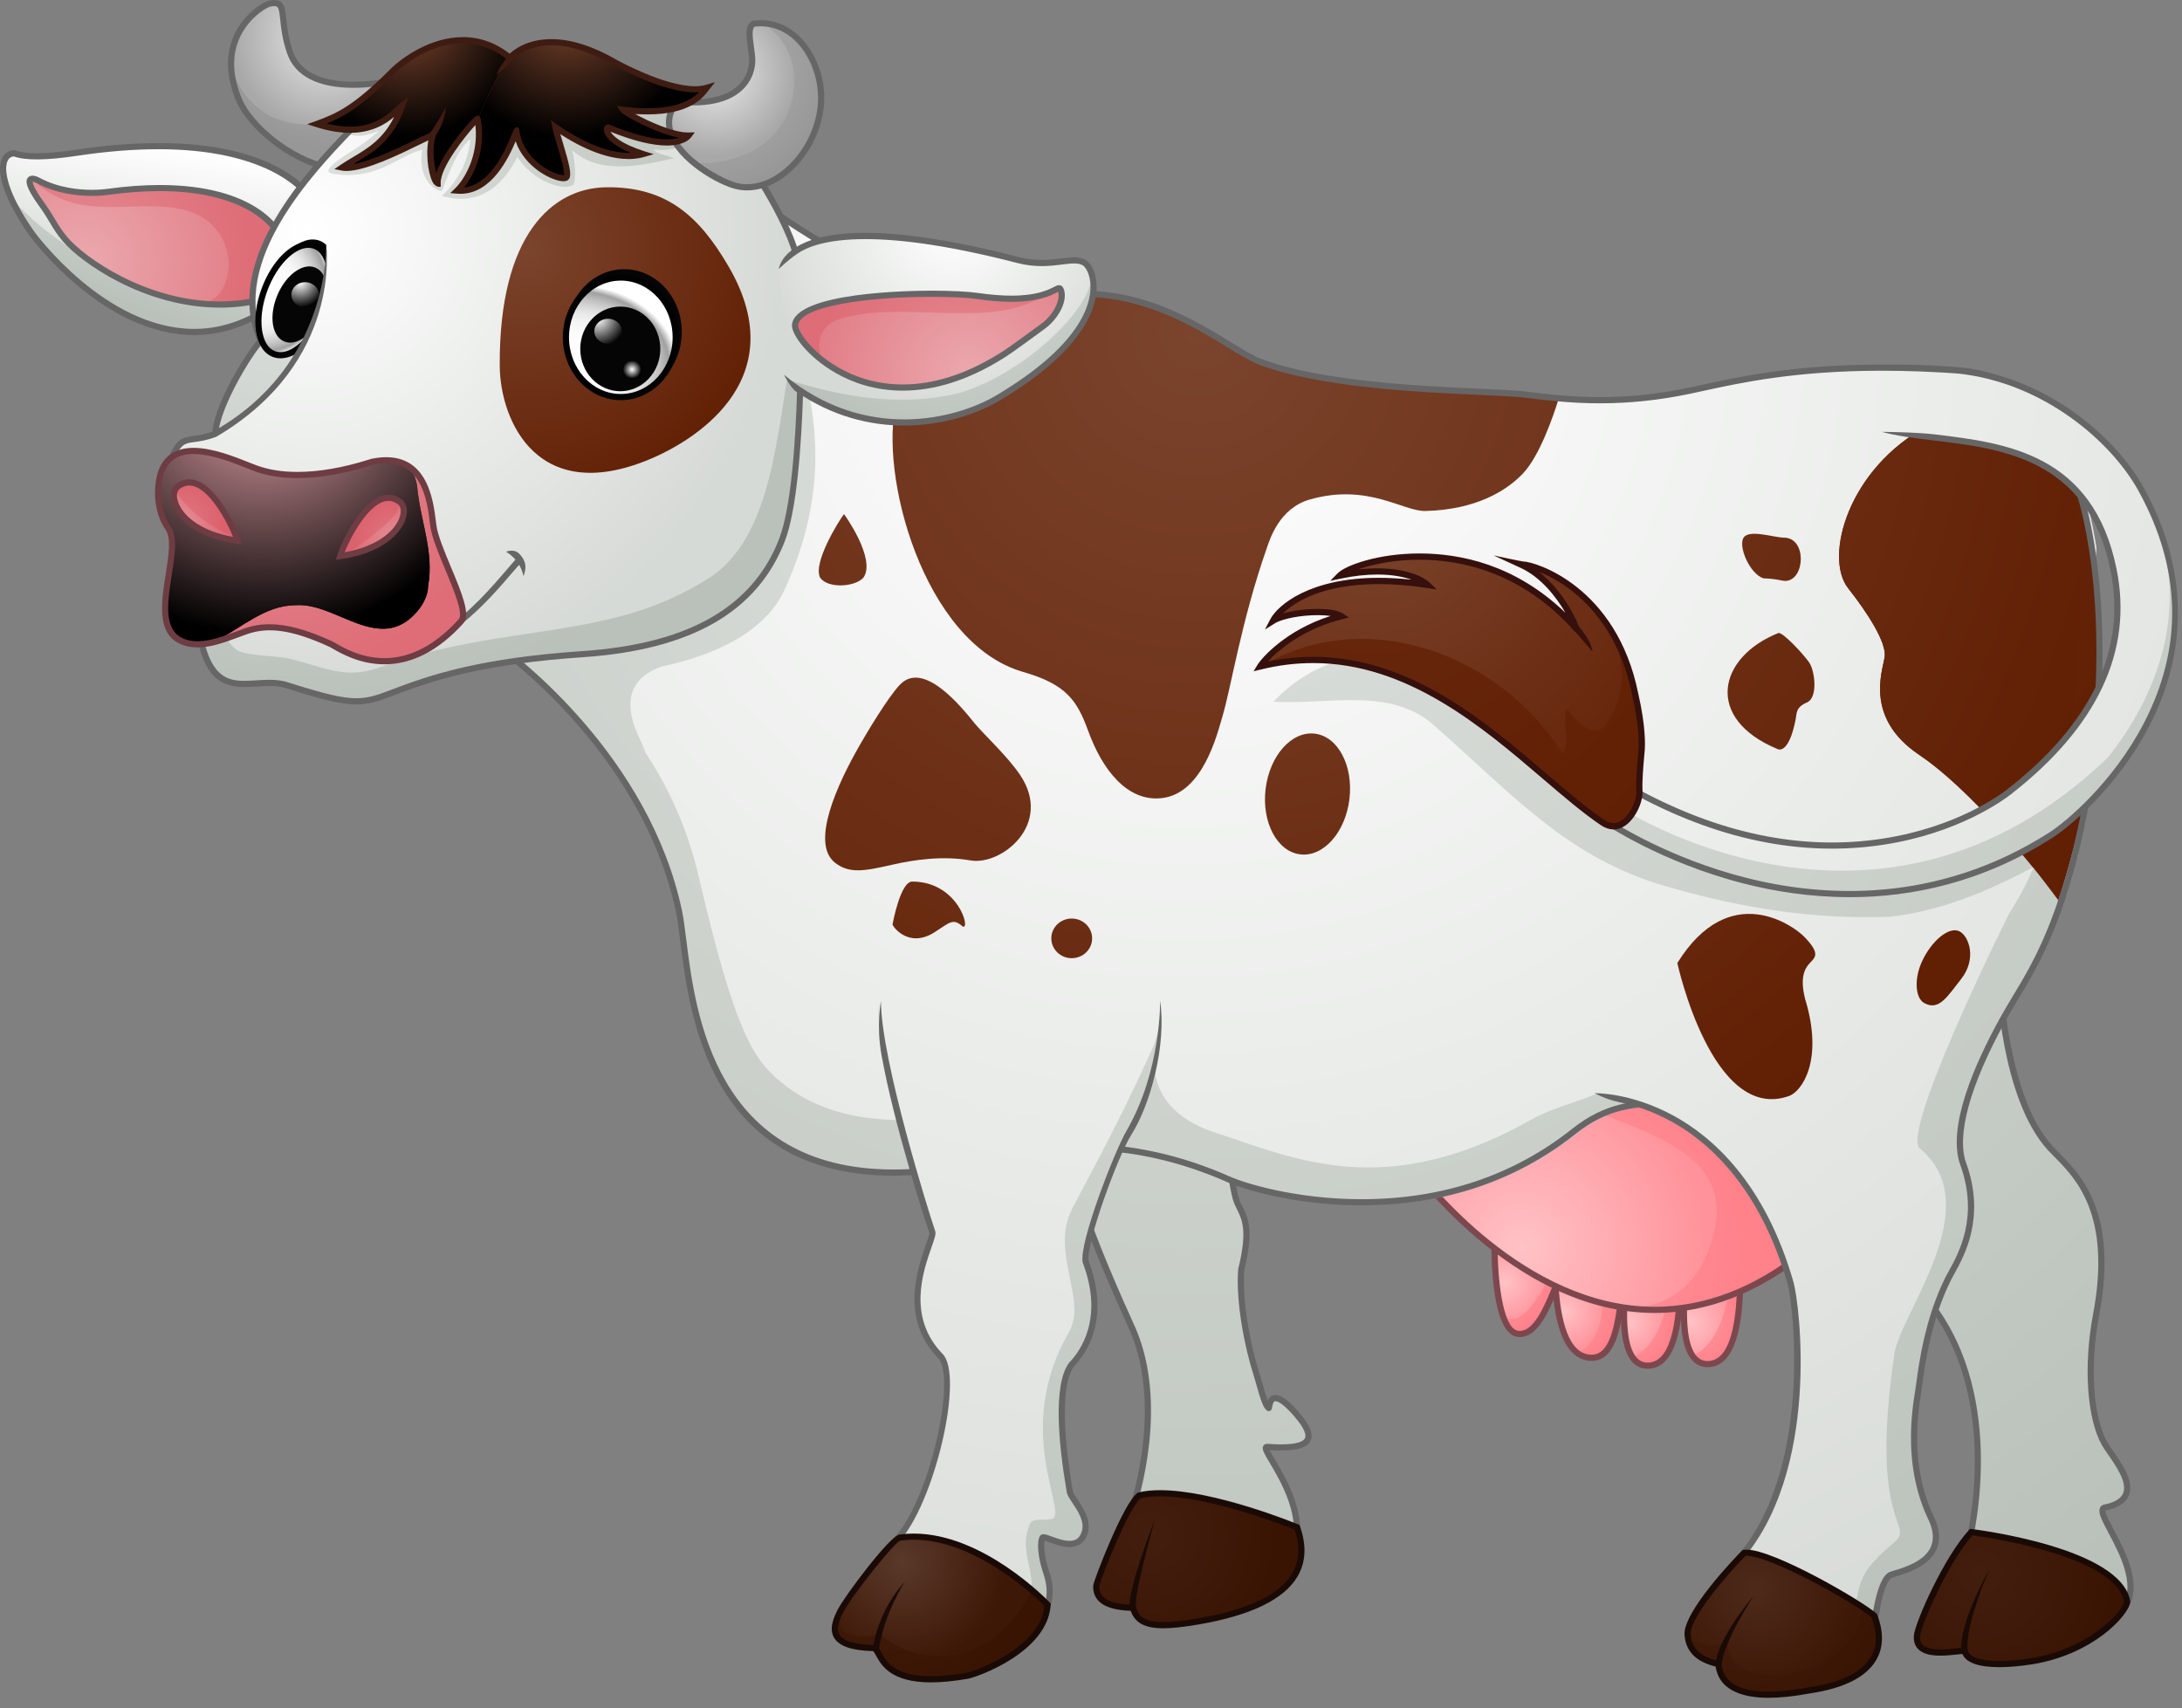 <svg width="198" height="155" viewBox="0 0 198 155" fill="none" xmlns="http://www.w3.org/2000/svg">
<rect x="0" y="0" width="198" height="155" fill="#808080" stroke="none"/>
<path d="M96.517 101.476C96.05 106.364 102.14 119.13 102.803 120.683C106.053 128.294 102.489 137.76 102.489 137.76C102.489 137.76 117.495 141.38 117.425 140.938C118.937 136.095 113.979 131.23 115.003 131.299C118.515 131.54 119.88 130.915 117.646 128.331C115.104 125.391 115.201 127.807 115.131 127.772C114.755 127.582 114.274 125.504 114.026 124.734C113.144 121.998 112.42 118.006 112.63 115.212C113.793 110.533 112.506 110.174 112.118 108.693C111.786 107.425 111.513 105.131 111.513 105.131L96.519 101.476H96.517Z" fill="url(#paint0_radial_102_13690)"/>
<path d="M117.291 141.256C115.798 141.256 102.968 138.163 102.423 138.033L102.117 137.96L102.227 137.663C102.262 137.57 105.713 128.211 102.545 120.794C102.475 120.629 102.341 120.334 102.161 119.935C100.591 116.46 95.815 105.889 96.238 101.451L96.269 101.129L111.765 104.906L111.788 105.098C111.79 105.121 112.064 107.388 112.387 108.623C112.473 108.951 112.61 109.228 112.758 109.519C113.25 110.504 113.807 111.622 112.907 115.256C112.7 118.112 113.479 122.122 114.293 124.649C114.353 124.837 114.427 125.1 114.511 125.395C114.633 125.829 114.846 126.586 115.034 127.076C115.152 126.824 115.36 126.591 115.74 126.591C116.267 126.591 116.94 127.086 117.857 128.147C118.862 129.308 119.199 130.13 118.922 130.739C118.644 131.344 117.795 131.625 116.248 131.625C115.938 131.625 115.591 131.613 115.21 131.592C115.313 131.807 115.513 132.145 115.697 132.453C116.76 134.247 118.732 137.574 117.712 140.957L117.721 141.021L117.634 141.134C117.531 141.254 117.371 141.254 117.295 141.254L117.291 141.256ZM102.853 137.562C107.425 138.662 115.786 140.608 117.204 140.696C118.08 137.582 116.221 134.44 115.214 132.742C114.689 131.858 114.474 131.491 114.633 131.21C114.701 131.09 114.827 131.022 114.982 131.022H115.022C115.476 131.055 115.889 131.071 116.248 131.071C117.826 131.071 118.297 130.766 118.414 130.51C118.532 130.252 118.456 129.698 117.435 128.517C116.372 127.288 115.895 127.154 115.74 127.154C115.585 127.154 115.496 127.322 115.433 127.714C115.418 127.807 115.381 128.053 115.133 128.053H115.067L115.007 128.022C114.668 127.85 114.423 127.152 113.973 125.546C113.892 125.259 113.82 125.001 113.762 124.819C112.928 122.237 112.133 118.122 112.352 115.19L112.36 115.144C113.219 111.69 112.709 110.669 112.259 109.767C112.108 109.462 111.949 109.146 111.85 108.762C111.569 107.69 111.334 105.939 111.263 105.356L96.781 101.825C96.676 104.797 98.657 110.808 102.677 119.702C102.859 120.106 102.995 120.404 103.067 120.573C105.998 127.441 103.427 135.881 102.861 137.56L102.853 137.562Z" fill="#676667"/>
<path d="M152.819 118.029C152.816 119.059 152.455 124.084 155.185 123.774C157.944 123.46 157.839 117.507 157.944 116.144L152.819 118.029Z" fill="url(#paint1_radial_102_13690)"/>
<path d="M156.959 116.507L152.819 118.029C152.817 118.783 152.623 121.684 153.595 123.057C155.805 122.01 156.689 118.977 156.959 116.507Z" fill="url(#paint2_radial_102_13690)"/>
<path d="M154.95 124.067C154.421 124.067 153.967 123.877 153.602 123.503C152.441 122.312 152.507 119.534 152.536 118.345C152.538 118.217 152.542 118.108 152.542 118.027V117.833L158.258 115.731L158.225 116.166C158.213 116.321 158.203 116.536 158.192 116.796C158.103 118.876 157.895 123.747 155.217 124.051C155.124 124.061 155.035 124.067 154.95 124.067ZM153.096 118.227C153.096 118.269 153.096 118.314 153.094 118.36C153.069 119.38 153.005 122.093 154.002 123.113C154.262 123.379 154.572 123.508 154.95 123.508C155.016 123.508 155.084 123.505 155.155 123.497C157.358 123.247 157.552 118.709 157.633 116.772C157.637 116.697 157.639 116.623 157.643 116.553L153.096 118.225V118.227Z" fill="#7C484E"/>
<path d="M147.38 118.17C147.377 119.2 147.016 124.226 149.746 123.916C152.505 123.602 152.4 117.649 152.505 116.286L147.38 118.17Z" fill="url(#paint3_radial_102_13690)"/>
<path d="M151.52 116.648L147.38 118.17C147.378 118.925 147.185 121.825 148.156 123.198C150.366 122.151 151.251 119.119 151.52 116.648Z" fill="url(#paint4_radial_102_13690)"/>
<path d="M149.509 124.208C148.98 124.208 148.526 124.018 148.162 123.644C147 122.454 147.066 119.675 147.095 118.486C147.099 118.359 147.101 118.25 147.101 118.168V117.975L152.817 115.873L152.784 116.307C152.773 116.462 152.763 116.677 152.751 116.937C152.662 119.018 152.455 123.888 149.777 124.193C149.684 124.203 149.595 124.208 149.509 124.208ZM147.656 118.366C147.656 118.409 147.656 118.454 147.654 118.5C147.629 119.52 147.565 122.233 148.561 123.252C148.821 123.518 149.131 123.648 149.509 123.648C149.575 123.648 149.643 123.644 149.715 123.636C151.918 123.386 152.112 118.849 152.193 116.912C152.197 116.834 152.199 116.763 152.203 116.693L147.656 118.364V118.366Z" fill="#7C484E"/>
<path d="M147.128 117.583C146.812 120.802 146.203 123.214 144.421 123.214C141.78 123.214 141.266 118.865 141.138 116.579L141.173 116.404L147.128 117.583Z" fill="url(#paint5_radial_102_13690)"/>
<path d="M145.292 117.22L141.173 116.404L141.138 116.579C141.239 118.388 141.583 121.484 143.029 122.7C144.648 122.469 145.753 119.605 145.292 117.218V117.22Z" fill="url(#paint6_radial_102_13690)"/>
<path d="M144.423 123.493C142.975 123.493 141.183 122.297 140.862 116.594V116.559L140.957 116.076L147.433 117.358L147.408 117.61C147.107 120.666 146.537 123.493 144.423 123.493ZM141.43 116.739C141.61 119.607 142.281 122.934 144.423 122.934C145.725 122.934 146.448 121.397 146.826 117.808L141.43 116.739Z" fill="#7C484E"/>
<path d="M141.771 115.512C140.91 116.887 139.814 121.461 137.633 121.024C135.397 120.501 135.624 112.159 135.624 112.159C135.622 112.262 141.771 115.512 141.771 115.512Z" fill="url(#paint7_radial_102_13690)"/>
<path d="M140.807 115.002C139.078 114.083 135.622 112.239 135.624 112.161C135.624 112.161 135.514 116.303 136.229 118.932C137.546 121.633 140.543 116.567 140.807 115.004V115.002Z" fill="url(#paint8_radial_102_13690)"/>
<path d="M137.92 121.333C137.808 121.333 137.691 121.321 137.577 121.298C135.18 120.736 135.32 113.028 135.343 112.152L135.622 112.158L135.812 111.958C136.064 112.158 139.679 114.091 141.899 115.264L142.164 115.403L142.005 115.657C141.796 115.993 141.565 116.542 141.298 117.178C140.522 119.027 139.558 121.331 137.918 121.331L137.92 121.333ZM135.894 112.656C135.863 115.807 136.303 120.425 137.695 120.753C137.765 120.767 137.844 120.774 137.92 120.774C139.188 120.774 140.111 118.574 140.784 116.964C141.001 116.445 141.197 115.979 141.383 115.624C138.063 113.87 136.567 113.063 135.892 112.656H135.894Z" fill="#7C484E"/>
<path d="M163.8 113.559C144.336 129.205 127.76 105.272 127.76 105.272C127.76 105.272 142.38 93.165 152.344 98.102C154.859 99.126 163.146 109.09 163.798 113.561L163.8 113.559Z" fill="url(#paint9_radial_102_13690)"/>
<path d="M155.596 111.624C157.335 103.421 146.673 102.486 140.611 98.895C133.588 101.134 127.76 105.272 127.76 105.272C127.76 105.272 135.655 116.67 146.946 118.591C151.92 119.066 154.63 115.84 155.594 111.624H155.596Z" fill="url(#paint10_radial_102_13690)"/>
<path d="M150.145 119.146C137.177 119.146 127.624 105.569 127.529 105.431L127.384 105.22L127.581 105.057C127.684 104.974 137.854 96.64 146.975 96.64C148.997 96.64 150.845 97.047 152.468 97.852C155.125 98.934 163.429 109.1 164.075 113.521L164.098 113.68L163.974 113.781C159.544 117.342 154.89 119.148 150.145 119.148V119.146ZM128.142 105.323C129.404 107.037 138.354 118.585 150.145 118.585C154.716 118.585 159.206 116.856 163.497 113.443C162.681 108.929 154.46 99.263 152.239 98.36C150.675 97.586 148.91 97.198 146.975 97.198C138.76 97.198 129.613 104.159 128.14 105.325L128.142 105.323Z" fill="#7C484E"/>
<path d="M45.084 58.626C45.084 58.626 58.664 67.842 61.846 82.96C62.963 88.269 62.311 109.78 86.337 106.242C88.852 106.242 98.281 101.282 111.761 107.266C114.305 108.396 130.201 113.086 143.051 102.889C146.88 99.851 149.884 100.497 153.992 100.142C158.69 99.737 176.956 104.305 185.192 86.299C191.928 71.577 194.339 35.056 178.274 33.869C164.664 32.863 157.707 34.818 153.455 35.7C146.494 37.142 141.563 36.374 138.579 36.025C135.136 35.622 121.817 35.793 114.553 33.045C110.986 31.696 102.679 23.407 91.086 28.576C81.286 27.86 68.386 17.96 68.386 17.96L45.082 58.628L45.084 58.626Z" fill="url(#paint11_radial_102_13690)"/>
<path d="M178.464 33.644C164.854 32.638 157.897 34.593 153.645 35.475C146.684 36.917 141.753 36.15 138.767 35.8C135.324 35.397 122.005 35.568 114.741 32.82C111.174 31.471 102.867 23.182 91.274 28.351C81.474 27.636 68.574 17.735 68.574 17.735L68.25 18.299C70.587 22.301 70.659 26.115 72.025 30.61C74.82 38.711 74.727 45.908 71.095 53.73C69.197 57.527 64.624 59.518 60.023 60.488C56.882 61.612 56.506 64.061 58.2 67.356C58.334 67.689 58.466 68.021 58.6 68.354C60.533 71.253 62.336 74.968 63.411 79.573C66.697 93.685 68.382 96.132 70.814 98.152C74.092 100.877 78.021 101.656 82.267 101.662C88.092 101.668 98.582 91.554 104.757 91.166C106.888 91.032 100.567 99.69 110.485 102.856C117.223 105.009 125.543 109.119 138.823 101.674C141.032 100.435 142.775 100.167 144.955 99.211C145.146 99.128 145.338 99.042 145.528 98.957C154.692 94.874 161.998 90.158 171.577 88.516C177.698 89.474 181.807 84.993 184.578 78.644C180.44 80.874 175.976 82.712 171.515 83.181C164.732 83.465 158.045 82.429 151.264 80.451C142.222 77.907 137.042 71.877 130.259 65.944C126.303 62.27 120.651 63.966 115.565 63.683C118.39 60.575 123.195 58.597 126.868 60.009C136.192 63.683 143.822 69.616 152.864 74.419C153.994 74.984 155.689 76.114 156.819 76.68C163.036 78.941 170.099 78.941 176.316 76.963C179.443 76.182 182.809 73.96 186.195 74.284C188.999 65.455 189.898 54.88 190.243 49.738C188.857 40.939 185.229 34.148 178.462 33.648L178.464 33.644Z" fill="url(#paint12_radial_102_13690)"/>
<path d="M92.815 60.967C96.724 62.093 97.727 63.516 98.752 66.345C99.98 69.729 102.241 72.814 105.458 72.422C109.155 71.972 110.443 66.634 110.906 65.089C111.74 62.301 112.605 56.451 114.957 49.722C115.236 48.922 116.091 46.108 118.868 45.323C124.149 43.828 127.318 46.42 129.344 46.37C133.953 46.255 136.714 44.524 138.191 42.971C139.698 41.385 140.922 37.854 141.449 36.151C140.224 36.043 139.167 35.903 138.285 35.8C134.841 35.397 121.522 35.568 114.259 32.82C110.691 31.471 102.384 23.182 90.791 28.351C89.922 29.066 86.832 28.966 83.258 28.549L81.362 36.452C79.686 42.808 83.737 58.349 92.817 60.967H92.815Z" fill="url(#paint13_radial_102_13690)"/>
<path d="M174.976 38.616C167.712 42.457 165.477 50.558 167.712 53.387C169.448 55.586 171.23 58.335 171.018 59.638C170.807 60.941 169.207 65.17 174.138 68.486C178.797 71.617 183.548 77.322 186.786 81.708C190.377 70.534 193.435 53.277 186.664 40.035C182.276 39.374 175.346 38.43 174.976 38.616Z" fill="url(#paint14_radial_102_13690)"/>
<path d="M187.973 42.965C187.583 41.97 187.151 40.993 186.662 40.037C182.274 39.376 175.344 38.432 174.974 38.618C167.71 42.459 165.475 50.56 167.71 53.389C169.446 55.588 171.228 58.337 171.016 59.64C170.805 60.943 169.205 65.172 174.136 68.488C177.432 70.704 181.723 75.358 184.545 78.772C187.639 75.307 190.187 51.029 187.973 42.967V42.965Z" fill="url(#paint15_radial_102_13690)"/>
<path d="M123.556 109.381C117.452 109.381 112.725 107.876 111.42 107.297C107.04 105.354 102.59 104.367 98.191 104.367C94.061 104.367 90.789 105.22 88.624 105.786C87.503 106.079 86.69 106.29 86.132 106.296C84.366 106.556 82.669 106.688 81.093 106.688C64.382 106.688 62.581 92.248 61.714 85.311C61.588 84.296 61.478 83.42 61.346 82.794C58.224 67.964 44.836 58.725 44.7 58.634L44.485 58.489L68.078 17.318L68.332 17.512C68.46 17.611 81.217 27.325 90.813 28.066C93.328 26.955 95.887 26.391 98.419 26.391C104.085 26.391 108.646 29.183 111.663 31.032C112.764 31.707 113.714 32.289 114.428 32.559C119.892 34.626 128.945 35.035 134.356 35.279C136.138 35.36 137.544 35.422 138.39 35.521L139.043 35.599C140.656 35.795 142.663 36.037 145.17 36.037C147.836 36.037 150.454 35.762 153.178 35.197C153.595 35.11 154.039 35.013 154.512 34.91C157.845 34.181 162.885 33.082 170.784 33.082C173.095 33.082 175.552 33.111 178.075 33.363C182.038 33.759 184.683 35.688 186.849 39.471C193.127 50.432 191.328 74.435 185.451 86.394C178.612 100.312 165 100.312 160.527 100.312C159.162 100.312 157.927 100.264 156.835 100.223C155.509 100.171 154.437 100.138 153.793 100.194C152.932 100.27 152.123 100.299 151.34 100.328C148.453 100.436 145.961 100.531 142.998 102.882C137.565 107.194 131.023 109.379 123.558 109.379L123.556 109.381ZM98.191 103.808C102.668 103.808 107.197 104.811 111.647 106.787C112.923 107.353 117.549 108.823 123.556 108.823C130.893 108.823 137.317 106.678 142.649 102.447C145.754 99.983 148.333 99.886 151.317 99.773C152.092 99.744 152.893 99.713 153.742 99.639C154.417 99.581 155.505 99.614 156.852 99.667C157.938 99.709 159.17 99.756 160.523 99.756C164.911 99.756 178.261 99.756 184.944 86.15C190.761 74.311 192.557 50.574 186.358 39.75C184.289 36.138 181.487 34.178 178.026 33.922C175.513 33.736 173.074 33.642 170.778 33.642C162.939 33.642 157.936 34.736 154.627 35.459C154.151 35.564 153.706 35.661 153.287 35.748C150.526 36.32 147.871 36.599 145.166 36.599C142.626 36.599 140.6 36.353 138.971 36.157L138.32 36.08C137.496 35.983 136.098 35.921 134.327 35.839C128.885 35.593 119.773 35.18 114.228 33.082C113.464 32.793 112.492 32.198 111.37 31.509C108.405 29.695 103.926 26.951 98.417 26.951C95.941 26.951 93.436 27.507 90.974 28.605L90.91 28.634L90.84 28.628C81.829 27.971 70.116 19.532 68.247 18.146L45.225 58.32C46.97 59.578 58.942 68.66 61.893 82.677C62.029 83.325 62.141 84.213 62.269 85.239C63.116 92.019 64.877 106.125 81.093 106.127C82.648 106.127 84.323 105.997 86.07 105.74L86.111 105.736C86.597 105.736 87.429 105.519 88.482 105.243C90.675 104.671 93.987 103.806 98.191 103.806V103.808Z" fill="#676667"/>
<path d="M181.332 87.67L166.221 90.837C166.221 90.837 172.787 116.703 174.603 117.61C182.495 126.83 178.468 140.845 178.468 140.845C178.468 140.845 192.355 146.396 192.822 145.884C194.918 142.532 189.83 137.306 190.947 136.818C195.207 135.98 191.727 132.35 190.97 130.997C189.644 128.621 189.338 123.908 190.203 119.332C192.134 109.1 187.742 106.059 186.012 104.152C181.764 99.467 181.427 88.599 181.427 88.599L181.334 87.668L181.332 87.67Z" fill="url(#paint16_radial_102_13690)"/>
<path d="M192.685 146.196C191.149 146.196 179.668 141.624 178.365 141.105L178.131 141.012L178.2 140.769C178.241 140.63 182.084 126.822 174.419 117.825C172.523 116.48 167.042 95.201 165.952 90.906L165.88 90.623L181.58 87.333L181.704 88.574C181.708 88.7 182.09 99.413 186.22 103.965C186.395 104.157 186.602 104.367 186.821 104.588C188.847 106.635 192.239 110.06 190.478 119.384C189.621 123.923 189.918 128.536 191.215 130.861C191.333 131.07 191.525 131.346 191.746 131.666C192.566 132.841 193.687 134.452 193.181 135.709C192.908 136.385 192.192 136.847 191.058 137.081C190.998 137.285 191.484 138.202 191.841 138.873C192.882 140.833 194.459 143.796 193.059 146.034L193.03 146.074C192.917 146.198 192.745 146.198 192.687 146.198L192.685 146.196ZM178.8 140.678C182.437 142.128 191.31 145.566 192.642 145.638C193.761 143.68 192.31 140.952 191.345 139.135C190.713 137.946 190.391 137.304 190.538 136.878C190.589 136.732 190.689 136.624 190.833 136.562L190.891 136.544C191.862 136.354 192.458 136.001 192.661 135.499C193.055 134.524 191.99 132.996 191.287 131.986C191.056 131.654 190.856 131.369 190.726 131.134C189.369 128.705 189.047 123.941 189.927 119.281C191.634 110.246 188.37 106.951 186.422 104.981C186.199 104.755 185.987 104.541 185.805 104.342C181.537 99.636 181.161 89.058 181.146 88.611L181.086 88.008L166.565 91.05C169.103 101.02 173.5 116.745 174.728 117.36L174.778 117.385L174.815 117.428C182.14 125.985 179.286 138.753 178.802 140.676L178.8 140.678Z" fill="#676667"/>
<path d="M187.048 81.5C185.103 87.449 183.372 89.543 181.739 92.5C179.337 96.847 176.981 102.414 178.144 105.629C180.101 111.031 177.475 114.649 176.795 116.012C174.652 120.295 174.259 125.096 174.039 126.396C172.862 133.403 174.96 137.153 175.292 137.896C177.041 141.832 172.18 142.64 171.556 142.923C170.251 143.517 169.88 149.489 169.88 149.489L158.023 142.801C158.023 142.801 157.432 142.439 157.589 141.7C164.957 133.599 162.972 118.139 162.475 116.418C157.515 99.201 143.694 98.893 143.694 98.893L186.938 81.708L187.046 81.498L187.048 81.5Z" fill="url(#paint17_radial_102_13690)"/>
<path d="M171.903 122.849C172.446 119.161 180.401 109.495 174.278 104.272C172.275 103.248 181.483 84.49 182.98 81.57L143.103 99.058C143.103 99.058 157.517 99.273 162.477 116.489C162.974 118.211 164.959 133.671 157.591 141.772C157.432 142.51 158.025 142.873 158.025 142.873L167.559 148.17C169.285 143.978 167.666 143.501 171.811 140.032C173.954 138.239 169.529 138.96 171.905 122.849H171.903Z" fill="url(#paint18_radial_102_13690)"/>
<path d="M170.132 149.952L157.888 143.046C157.847 143.022 157.12 142.563 157.318 141.642L157.333 141.568L157.383 141.512C164.591 133.587 162.72 118.273 162.208 116.495C159.677 107.711 155.059 103.63 151.629 101.753C149.882 100.797 148.259 100.299 147.025 100.041C145.633 99.748 144.706 99.201 144.706 99.201C144.836 99.201 148.026 99.155 151.869 101.247C155.402 103.172 160.156 107.353 162.745 116.34C163.292 118.238 165.277 133.577 157.851 141.828C157.785 142.301 158.13 142.538 158.173 142.565L169.632 149.029C169.756 147.426 170.196 143.234 171.441 142.669C171.538 142.625 171.689 142.58 171.901 142.516C172.775 142.252 174.596 141.706 175.195 140.403C175.501 139.736 175.449 138.931 175.038 138.008C175.017 137.962 174.987 137.899 174.954 137.828C173.427 134.611 173.027 130.749 173.766 126.347C173.797 126.167 173.83 125.917 173.873 125.608C174.136 123.66 174.687 119.605 176.546 115.884C176.624 115.731 176.723 115.551 176.839 115.341C177.729 113.74 179.581 110.409 177.884 105.72C176.651 102.315 179.168 96.576 181.497 92.361C181.879 91.67 182.266 91.025 182.679 90.342C183.99 88.168 185.441 85.758 186.926 81.221L187.48 81.314C185.978 85.913 184.485 88.43 183.158 90.629C182.749 91.308 182.363 91.95 181.987 92.63C178.774 98.445 177.504 103.027 178.412 105.528C180.196 110.455 178.26 113.938 177.33 115.611C177.219 115.811 177.122 115.985 177.049 116.132C175.23 119.77 174.689 123.762 174.429 125.682C174.386 125.996 174.351 126.252 174.32 126.438C173.601 130.723 173.985 134.475 175.463 137.585C175.499 137.663 175.53 137.727 175.554 137.779C176.031 138.853 176.083 139.815 175.707 140.633C175.003 142.167 173.019 142.762 172.065 143.049C171.891 143.102 171.74 143.148 171.676 143.175C170.881 143.536 170.313 147.092 170.163 149.504L170.136 149.95L170.132 149.952Z" fill="#676667"/>
<path d="M28.069 17.873C28.069 17.873 24.158 11.261 6.884 13.871C5.594 14.065 2.682 14.45 1.301 13.911C-0.077 13.927 -0.498 16.37 2.889 21.19C3.543 22.121 13.331 34.775 23.877 28.279C24.296 27.581 28.067 17.873 28.067 17.873H28.069Z" fill="url(#paint19_linear_102_13690)"/>
<path d="M6.884 13.871C5.594 14.065 2.682 14.45 1.301 13.911C0.293 13.923 -0.199 15.234 0.931 17.82C4.119 21.785 15.264 29.916 25.141 24.874C26.305 22.084 28.069 17.873 28.069 17.873C28.069 17.873 24.158 11.261 6.884 13.871Z" fill="url(#paint20_linear_102_13690)"/>
<path d="M17.629 30.406C9.261 30.406 2.726 21.442 2.662 21.351C0.467 18.23 -0.45 15.596 0.21 14.311C0.431 13.878 0.818 13.638 1.297 13.632H1.352L1.402 13.652C2.315 14.008 4.214 13.991 6.841 13.595C9.532 13.188 12.068 12.983 14.378 12.983C25.372 12.983 28.195 17.537 28.309 17.731L28.379 17.848L28.331 17.974C28.175 18.371 24.546 27.713 24.119 28.423L24.084 28.481L24.026 28.516C21.992 29.768 19.84 30.404 17.629 30.404V30.406ZM1.255 14.193C1.008 14.21 0.824 14.334 0.706 14.565C0.291 15.373 0.673 17.553 3.118 21.029C3.18 21.117 9.542 29.846 17.628 29.846C19.71 29.846 21.742 29.251 23.669 28.079C24.108 27.23 26.698 20.626 27.755 17.91C27.256 17.231 24.086 13.541 14.378 13.541C12.098 13.541 9.588 13.745 6.924 14.148C4.229 14.555 2.292 14.572 1.255 14.194V14.193Z" fill="#676667"/>
<path d="M18.923 17.403C18.409 17.297 17.905 17.242 17.418 17.235C18.529 17.37 19.497 17.578 20.331 17.832C19.892 17.654 19.421 17.508 18.923 17.403Z" fill="#E7949C"/>
<path d="M20.33 17.832C19.497 17.578 18.529 17.37 17.418 17.235C15.378 16.985 12.846 16.983 9.701 17.419C9.216 17.487 6.139 17.82 3.449 16.372C2.858 16.054 1.945 15.992 3.765 18.516C4.859 20.033 4.917 20.527 5.894 21.694C7.735 23.889 15.289 29.119 23.564 27.232C24.018 27.058 25.311 21.225 25.311 21.225C25.311 21.225 24.276 19.034 20.332 17.832H20.33Z" fill="url(#paint21_radial_102_13690)"/>
<path d="M16.663 19.032C12.155 17.935 7.04 20.397 2.889 16.221C2.554 16.273 2.521 16.791 3.765 18.517C4.859 20.033 4.917 20.527 5.894 21.695C7.624 23.758 12.06 26.887 18.643 27.502C21.627 26.602 21.823 20.289 16.663 19.034V19.032Z" fill="url(#paint22_radial_102_13690)"/>
<path d="M19.948 27.915C13.061 27.915 7.265 23.765 5.679 21.875C5.129 21.217 4.861 20.768 4.551 20.246C4.303 19.829 4.023 19.356 3.537 18.683C2.327 17.006 2.331 16.48 2.47 16.209C2.558 16.038 2.732 15.94 2.949 15.94C3.192 15.94 3.449 16.058 3.579 16.13C5.258 17.035 7.097 17.225 8.343 17.225C9.04 17.225 9.526 17.165 9.658 17.148C11.372 16.909 13.001 16.789 14.5 16.789C23.413 16.789 25.476 20.934 25.558 21.111L25.598 21.198L25.577 21.291C24.253 27.269 23.805 27.442 23.659 27.498L23.621 27.509C22.428 27.781 21.191 27.919 19.944 27.919L19.948 27.915ZM2.967 16.496C2.97 16.622 3.069 17.078 3.99 18.354C4.491 19.048 4.778 19.532 5.032 19.959C5.328 20.459 5.586 20.892 6.108 21.514C7.642 23.345 13.257 27.354 19.948 27.354C21.129 27.354 22.3 27.226 23.431 26.974C23.72 26.557 24.449 23.806 25.013 21.266C24.683 20.709 22.362 17.341 14.502 17.341C13.028 17.341 11.425 17.46 9.736 17.694C9.594 17.714 9.076 17.778 8.343 17.778C7.033 17.778 5.096 17.576 3.314 16.616C3.159 16.533 3.036 16.5 2.965 16.494L2.967 16.496Z" fill="#676667"/>
<path d="M36.03 7.222C36.03 7.222 27.894 9.283 26.322 4.777C25.213 1.597 26.252 -0.077 24.4 0.342C23.493 0.656 19.312 3.392 21.688 9.074C22.669 11.422 26.39 14.569 29.884 15.22C30.489 15.081 36.03 7.224 36.03 7.224V7.222Z" fill="url(#paint23_radial_102_13690)"/>
<path d="M26.324 4.777C25.215 1.597 26.254 -0.077 24.402 0.342C23.704 0.585 21.071 2.262 20.974 5.611C21.313 8.005 23.227 10.231 25.517 10.935C28.858 11.963 31.956 10.788 35.001 8.67C35.615 7.813 36.032 7.224 36.032 7.224C36.032 7.224 27.896 9.285 26.324 4.779V4.777Z" fill="url(#paint24_radial_102_13690)"/>
<path d="M29.892 15.505L29.834 15.493C26.256 14.826 22.448 11.61 21.432 9.18C20.511 6.978 20.443 4.971 21.23 3.212C22.058 1.362 23.664 0.302 24.311 0.079L24.34 0.071C25.793 -0.259 25.864 0.606 25.985 1.748C26.06 2.477 26.165 3.476 26.588 4.688C27.375 6.943 30 7.416 32.063 7.416C34.126 7.416 35.945 6.958 35.963 6.954L36.694 6.77L36.259 7.387C34.167 10.353 30.564 15.352 29.948 15.495L29.892 15.509V15.505ZM24.48 0.612C23.92 0.813 22.481 1.791 21.74 3.441C21.019 5.052 21.089 6.91 21.948 8.965C22.9 11.241 26.46 14.251 29.839 14.925C30.398 14.497 33.002 11.011 35.391 7.645C34.652 7.784 33.415 7.97 32.063 7.97C28.843 7.97 26.768 6.898 26.06 4.868C25.616 3.596 25.508 2.559 25.43 1.802C25.316 0.707 25.25 0.556 24.883 0.556C24.775 0.556 24.641 0.573 24.48 0.608V0.612Z" fill="#676667"/>
<path d="M18.011 57.056C19.198 64.389 22.942 61.197 26.019 62.178C31.794 64.019 32.75 63.955 35.425 62.923C39.486 61.358 43.994 59.966 52.886 59.361C66.172 58.458 69.633 52.408 70.951 49.024C73.094 43.529 72.722 25.278 72.536 24.719C72.309 20.888 67.611 14.289 67.611 14.289C67.611 14.289 54.887 -2.886 32.957 10.499C32.261 11.778 19.756 22.171 23.667 30.936C22.69 31.913 19.128 37.571 19.547 40.086C19.966 42.6 18.011 57.058 18.011 57.058V57.056Z" fill="url(#paint25_radial_102_13690)"/>
<path d="M72.572 24.717C72.347 20.886 67.647 14.287 67.647 14.287C67.647 14.287 65.949 11.998 62.726 9.741C62.315 9.843 61.902 9.911 61.489 9.911C62.048 11.588 64.283 10.749 65.121 12.147C63.446 12.705 61.262 13.847 59.306 13.568C59.62 14.004 60.196 13.987 61.158 14.353C58.032 15.077 54.418 15.86 51.903 13.626C52.182 14.464 52.322 16.61 51.973 16.798C51.117 17.326 48.446 16.525 46.943 14.255C44.928 18.189 42.212 18.41 40.081 17.77C40.081 17.77 42.425 15.887 42.683 12.626C41.287 13.743 40.511 16.451 40.087 17.328C39.487 17.318 37.863 16.275 38.316 13.588C36.081 14.146 34.342 16.318 30.44 15.806C29.944 15.684 28.608 15.73 32.311 13.465C33.149 12.907 32.949 13.064 34.425 11.86C33.49 12.191 32.722 12.556 31.509 12.145C28.135 15.674 20.536 23.839 23.704 30.938C34.043 28.105 23.733 36.892 24.152 39.407C24.443 41.152 19.022 49.333 18.471 53.757C18.649 54.132 18.832 54.508 19.023 54.894C19.861 56.29 20.35 58.138 21.467 58.975C22.304 59.534 24.804 59.474 26.2 59.753C29.552 60.59 31.365 61.69 34.535 60.53C45.605 56.48 55.063 58.248 64.004 52.66C69.604 49.393 70.327 40.939 71.452 34.238C71.647 28.562 72.669 25.018 72.572 24.723V24.717Z" fill="url(#paint26_radial_102_13690)"/>
<path d="M32.339 63.922C31.016 63.922 29.401 63.549 25.934 62.444C25.511 62.31 25.038 62.246 24.445 62.246C24.073 62.246 23.689 62.272 23.318 62.295C22.948 62.318 22.566 62.343 22.198 62.343C20.028 62.343 18.44 61.451 17.736 57.1L17.73 57.059L17.736 57.019C17.756 56.875 19.681 42.575 19.274 40.13C18.847 37.565 22.221 32.161 23.342 30.879C20.222 23.492 28.112 15.251 31.495 11.716C32.094 11.09 32.612 10.551 32.713 10.363L32.748 10.297L32.812 10.258C38.404 6.846 43.903 5.114 49.155 5.114C61.026 5.114 67.77 14.031 67.835 14.121C68.031 14.396 72.58 20.824 72.815 24.692C73.02 26.02 73.335 43.682 71.213 49.123C68.716 55.53 62.728 58.969 52.905 59.638C43.738 60.263 39.294 61.73 35.526 63.183C34.256 63.671 33.413 63.922 32.339 63.922ZM24.447 61.688C25.098 61.688 25.626 61.76 26.105 61.911C29.51 62.995 31.082 63.361 32.339 63.361C33.325 63.361 34.118 63.125 35.325 62.661C39.133 61.195 43.623 59.71 52.867 59.082C62.451 58.43 68.281 55.107 70.692 48.922C72.842 43.403 72.412 25.417 72.268 24.795L72.256 24.733C72.037 21.025 67.43 14.514 67.384 14.448C67.322 14.365 60.737 5.673 49.155 5.673C44.027 5.673 38.644 7.363 33.161 10.698C32.998 10.947 32.614 11.352 31.896 12.102C28.563 15.583 20.761 23.732 23.923 30.819L24.001 30.996L23.865 31.131C22.907 32.091 19.431 37.691 19.822 40.037C20.237 42.521 18.43 56.032 18.293 57.052C19.008 61.416 20.613 61.783 22.196 61.783C22.547 61.783 22.904 61.76 23.282 61.736C23.662 61.711 24.053 61.688 24.445 61.688H24.447Z" fill="#676667"/>
<path d="M54.935 16.998C50.231 17.08 45.277 21.157 45.347 33.193C45.376 38.17 48.812 46.184 59.405 41.48C62.15 40.26 72.357 34.889 66.11 24.176C63.446 19.61 60.475 16.901 54.935 16.996V16.998Z" fill="url(#paint27_radial_102_13690)"/>
<path d="M66.879 16.895C70.569 17.733 74.608 13.271 74.515 8.725C74.443 5.186 71.903 1.655 68.369 2.159C67.717 2.531 68.159 3.953 68.252 5.302C68.345 6.652 67.461 9.818 61.454 9.213C58.569 12.694 64.816 16.428 66.879 16.895Z" fill="url(#paint28_radial_102_13690)"/>
<path d="M71.766 9.426C72.666 6.502 71.593 3.4 69.123 2.115C68.877 2.111 68.627 2.122 68.369 2.159C67.717 2.531 68.159 3.953 68.252 5.302C68.346 6.652 67.461 9.818 61.454 9.213C59.798 11.212 61.152 13.293 62.996 14.792C66.792 14.986 70.705 13.237 71.764 9.426H71.766Z" fill="url(#paint29_radial_102_13690)"/>
<path d="M67.797 17.277C67.465 17.277 67.136 17.241 66.818 17.169C65.16 16.793 61.464 14.685 60.609 12.168C60.229 11.053 60.442 9.998 61.241 9.035L61.336 8.92L61.483 8.936C64.144 9.203 66.065 8.75 67.13 7.61C67.996 6.683 67.995 5.624 67.973 5.322C67.95 4.976 67.901 4.622 67.855 4.28C67.71 3.21 67.585 2.285 68.229 1.917L68.276 1.89L68.328 1.882C68.567 1.847 68.805 1.831 69.04 1.831C72.507 1.831 74.727 5.407 74.795 8.719C74.841 11.04 73.85 13.463 72.142 15.207C70.833 16.543 69.29 17.277 67.795 17.277H67.797ZM61.578 9.506C60.987 10.278 60.84 11.113 61.136 11.988C61.929 14.322 65.612 16.322 66.94 16.624C68.508 16.981 70.281 16.308 71.743 14.815C73.346 13.178 74.279 10.902 74.234 8.728C74.172 5.678 72.167 2.388 69.04 2.388C68.852 2.388 68.662 2.4 68.47 2.425C68.198 2.648 68.305 3.437 68.409 4.203C68.456 4.554 68.506 4.916 68.532 5.281C68.557 5.64 68.559 6.896 67.539 7.988C66.37 9.24 64.355 9.758 61.578 9.504V9.506Z" fill="#676667"/>
<path d="M24.139 25.997C23.039 28.894 23.435 31.73 25.023 32.334C26.611 32.937 28.79 31.077 29.89 28.18C30.989 25.283 30.593 22.447 29.005 21.844C27.417 21.241 25.238 23.1 24.139 25.997Z" fill="#050505"/>
<path d="M24.028 26.201C22.999 28.911 23.369 31.566 24.856 32.128C26.341 32.692 28.381 30.953 29.409 28.242C30.439 25.532 30.068 22.877 28.581 22.313C27.096 21.749 25.056 23.488 24.028 26.199V26.201Z" fill="url(#paint30_radial_102_13690)"/>
<path d="M25.445 32.516C25.205 32.516 24.974 32.473 24.757 32.392C23.939 32.081 23.394 31.236 23.223 30.011C23.061 28.845 23.255 27.457 23.768 26.104C24.701 23.647 26.438 21.931 27.993 21.931C28.234 21.931 28.465 21.974 28.684 22.055C30.338 22.683 30.774 25.446 29.672 28.343C28.74 30.8 27.003 32.516 25.449 32.516H25.445ZM27.991 22.489C26.684 22.489 25.128 24.093 24.29 26.301C23.809 27.57 23.627 28.859 23.776 29.933C23.918 30.947 24.336 31.636 24.955 31.87C25.108 31.928 25.273 31.957 25.445 31.957C26.752 31.957 28.309 30.354 29.147 28.145C30.103 25.627 29.799 23.077 28.482 22.577C28.329 22.518 28.162 22.489 27.991 22.489Z" fill="#020202"/>
<path d="M25.174 26.774C24.389 28.624 24.658 30.509 25.777 30.982C26.896 31.457 28.437 30.342 29.223 28.492C30.008 26.643 29.738 24.758 28.619 24.285C27.501 23.81 25.959 24.925 25.174 26.774Z" fill="#050505"/>
<path style="mix-blend-mode:screen" d="M26.44 26.744C26.44 27.372 26.998 27.882 27.687 27.882C28.375 27.882 28.934 27.372 28.934 26.744C28.934 26.115 28.375 25.605 27.687 25.605C26.998 25.605 26.44 26.115 26.44 26.744Z" fill="url(#paint31_radial_102_13690)"/>
<path d="M29.603 22.168C29.603 22.168 30.686 32.834 19.526 39.374C17.034 40.33 16.569 39.153 15.496 41.761C15.543 42.599 18.364 51.458 24.367 53.005C26.167 53.468 25.577 54.401 32.05 57.893C38.545 62.153 45.161 52.898 47.205 50.706L30.227 22.059L29.603 22.166V22.168Z" fill="url(#paint32_radial_102_13690)"/>
<path d="M35.613 59.287C34.394 59.287 33.145 58.946 31.898 58.128C28.162 56.113 26.75 54.927 25.907 54.219C25.302 53.711 24.999 53.457 24.299 53.275C18.027 51.656 15.26 42.496 15.219 41.775L15.215 41.712L15.239 41.654C15.981 39.845 16.489 39.706 17.569 39.56C18.035 39.498 18.612 39.421 19.405 39.118C29.944 33.187 29.593 22.336 29.591 22.237C29.591 22.237 31.146 32.834 19.663 39.614L19.627 39.632C18.762 39.964 18.143 40.047 17.645 40.113C16.757 40.231 16.418 40.278 15.783 41.798C15.941 42.758 18.68 51.246 24.437 52.732C25.261 52.945 25.639 53.261 26.266 53.788C27.092 54.483 28.476 55.646 32.183 57.645C37.76 61.3 43.323 54.803 45.997 51.681C46.334 51.285 46.627 50.946 46.861 50.692L47.271 51.072C47.044 51.316 46.755 51.654 46.421 52.043C44.395 54.409 40.22 59.282 35.613 59.284V59.287Z" fill="#676667"/>
<path d="M39.313 47.661C39.063 45.682 38.685 40.921 33.795 41.899C33.097 42.108 27.435 44.078 23.179 42.492C20.897 41.643 14.401 38.453 14.343 44.685C14.339 45.013 14.343 46.612 15.25 47.904C16.784 50.087 12.658 57.496 17.172 58.399C18.835 58.733 20.73 57.837 22.324 57.281C24.536 56.507 26.962 57.04 30.023 58.446C30.801 58.803 36.038 62.805 41.842 56.363C42.795 55.305 39.616 50.046 39.313 47.659V47.661Z" fill="url(#paint33_radial_102_13690)"/>
<path d="M37.857 55.485C38.369 54.892 38.846 54.027 38.846 53.18C39.41 50.071 38.14 47.291 37.857 44.183C37.778 43.547 37.537 42.934 37.174 42.393C36.395 41.846 35.313 41.598 33.797 41.901C33.099 42.11 27.437 44.08 23.181 42.494C20.899 41.645 14.403 38.455 14.345 44.687C14.341 45.015 14.345 46.614 15.252 47.907C16.786 50.091 12.66 57.5 17.174 58.403C17.856 58.539 18.578 58.467 19.301 58.298C21.829 57.075 23.974 54.921 26.836 54.921C30.51 54.638 34.466 59.443 37.857 55.485Z" fill="url(#paint34_radial_102_13690)"/>
<path style="mix-blend-mode:screen" d="M37.857 55.485C38.369 54.892 38.846 54.027 38.846 53.18C39.41 50.071 38.14 47.291 37.857 44.183C37.778 43.547 37.537 42.934 37.174 42.393C36.395 41.846 35.313 41.598 33.797 41.901C33.099 42.11 27.437 44.08 23.181 42.494C20.899 41.645 14.403 38.455 14.345 44.687C14.341 45.015 14.345 46.614 15.252 47.907C16.786 50.091 12.66 57.5 17.174 58.403C17.856 58.539 18.578 58.467 19.301 58.298C21.829 57.075 23.974 54.921 26.836 54.921C30.51 54.638 34.466 59.443 37.857 55.485Z" fill="url(#paint35_radial_102_13690)"/>
<path style="mix-blend-mode:screen" d="M37.857 55.485C38.369 54.892 38.846 54.027 38.846 53.18C39.41 50.071 38.14 47.291 37.857 44.183C37.778 43.547 37.537 42.934 37.174 42.393C36.395 41.846 35.313 41.598 33.797 41.901C33.099 42.11 27.437 44.08 23.181 42.494C20.899 41.645 14.403 38.455 14.345 44.687C14.341 45.015 14.345 46.614 15.252 47.907C16.786 50.091 12.66 57.5 17.174 58.403C17.856 58.539 18.578 58.467 19.301 58.298C21.829 57.075 23.974 54.921 26.836 54.921C30.51 54.638 34.466 59.443 37.857 55.485Z" fill="url(#paint36_radial_102_13690)"/>
<path d="M34.877 60.282C32.643 60.282 30.929 59.287 30.196 58.863C30.068 58.789 29.971 58.731 29.907 58.702C26.593 57.182 24.402 56.85 22.415 57.546C22.155 57.637 21.887 57.736 21.614 57.839C20.466 58.267 19.165 58.752 17.934 58.752C17.649 58.752 17.375 58.727 17.117 58.675C14.095 58.07 14.597 54.89 15.039 52.084C15.305 50.407 15.555 48.823 15.023 48.066C14.141 46.812 14.06 45.282 14.066 44.683C14.097 41.342 15.977 40.64 17.55 40.64C19.272 40.64 21.269 41.435 22.591 41.961C22.847 42.063 23.08 42.154 23.28 42.23C24.338 42.624 25.585 42.825 26.985 42.825C28.943 42.825 31.15 42.441 33.545 41.685L33.719 41.631C38.733 40.615 39.305 45.267 39.563 47.38L39.594 47.626C39.714 48.577 40.333 50.056 40.93 51.487C41.898 53.802 42.731 55.799 42.053 56.553C39.823 59.028 37.409 60.282 34.879 60.282H34.877ZM24.47 56.648C26.039 56.648 27.842 57.139 30.142 58.196C30.215 58.231 30.33 58.295 30.477 58.38C31.169 58.781 32.792 59.724 34.877 59.724C37.242 59.724 39.515 58.531 41.634 56.179C42.076 55.689 41.151 53.478 40.41 51.702C39.798 50.236 39.166 48.72 39.036 47.696L39.005 47.448C38.774 45.559 38.343 42.048 35.026 42.048C34.661 42.048 34.266 42.091 33.849 42.174L33.708 42.218C31.259 42.992 28.996 43.384 26.979 43.384C25.513 43.384 24.201 43.172 23.078 42.754C22.876 42.678 22.64 42.585 22.378 42.48C21.096 41.97 19.159 41.199 17.544 41.199C15.597 41.199 14.641 42.339 14.618 44.687C14.612 45.232 14.686 46.622 15.475 47.743C16.136 48.683 15.869 50.376 15.586 52.169C15.163 54.853 14.725 57.626 17.222 58.126C17.443 58.17 17.682 58.192 17.93 58.192C19.06 58.192 20.257 57.746 21.414 57.313C21.692 57.211 21.963 57.108 22.227 57.017C22.94 56.767 23.673 56.645 24.466 56.645L24.47 56.648Z" fill="#6E3C43"/>
<path d="M30.863 50.461C30.863 50.461 30.881 50.401 30.913 50.296C31.222 49.315 33.799 43.715 36.277 45.53C37.376 46.335 36.155 49.738 30.863 50.461Z" fill="url(#paint37_radial_102_13690)"/>
<path d="M36.232 45.695C35.028 42.868 31.177 49.478 30.869 50.461C30.836 50.568 30.964 50.384 30.964 50.384C31.2 50.628 36.703 46.804 36.232 45.697V45.695Z" fill="url(#paint38_radial_102_13690)"/>
<path d="M30.481 50.797L30.595 50.388C30.595 50.388 30.613 50.325 30.648 50.213C30.867 49.515 32.868 44.892 35.253 44.892C35.668 44.892 36.067 45.032 36.443 45.305C36.878 45.623 37.031 46.224 36.856 46.913C36.492 48.352 34.714 50.217 30.904 50.738L30.483 50.797H30.481ZM35.251 45.451C33.523 45.451 31.772 48.823 31.272 50.116C34.299 49.589 35.98 48.086 36.312 46.777C36.428 46.316 36.352 45.936 36.11 45.757C35.829 45.552 35.548 45.451 35.251 45.451Z" fill="#6E3C43"/>
<path d="M21.56 49.065C21.56 49.065 21.543 49.005 21.509 48.9C21.201 47.919 18.624 42.319 16.146 44.134C15.047 44.939 16.268 48.342 21.56 49.065Z" fill="url(#paint39_radial_102_13690)"/>
<path d="M15.846 44.299C16.869 46.352 19.247 47.95 21.482 48.819C21.087 47.682 19.198 42.052 15.846 44.299Z" fill="url(#paint40_radial_102_13690)"/>
<path d="M21.942 49.399L21.521 49.34C17.711 48.821 15.933 46.956 15.568 45.517C15.394 44.827 15.549 44.225 15.981 43.909C16.356 43.634 16.757 43.496 17.172 43.496C19.557 43.496 21.558 48.119 21.777 48.817C21.812 48.929 21.829 48.991 21.829 48.991L21.944 49.401L21.942 49.399ZM17.17 44.055C16.873 44.055 16.592 44.156 16.311 44.361C16.069 44.539 15.993 44.922 16.109 45.381C16.441 46.688 18.122 48.193 21.149 48.72C20.65 47.427 18.898 44.055 17.17 44.055Z" fill="#6E3C43"/>
<path d="M47.503 52.28C47.178 50.736 45.948 50.079 45.913 50.071C45.913 50.071 46.559 49.792 47.015 50.164C47.24 50.347 47.498 50.642 47.633 51.091C47.79 51.619 47.503 52.282 47.503 52.282V52.28Z" fill="#676667"/>
<path d="M51.412 30.119C51.412 33.262 53.753 35.81 56.64 35.81C59.527 35.81 61.867 33.262 61.867 30.119C61.867 26.976 59.527 24.428 56.64 24.428C53.753 24.428 51.412 26.976 51.412 30.119Z" fill="#050505"/>
<path d="M51.35 30.608C51.35 33.604 53.58 36.033 56.333 36.033C59.087 36.033 61.317 33.606 61.317 30.608C61.317 27.61 59.087 25.183 56.333 25.183C53.58 25.183 51.35 27.612 51.35 30.608Z" fill="url(#paint41_radial_102_13690)"/>
<path d="M56.334 36.312C53.433 36.312 51.071 33.753 51.071 30.608C51.071 27.463 53.431 24.903 56.334 24.903C59.236 24.903 61.596 27.463 61.596 30.608C61.596 33.753 59.236 36.312 56.334 36.312ZM56.334 25.464C53.741 25.464 51.632 27.771 51.632 30.608C51.632 33.445 53.741 35.754 56.334 35.754C58.926 35.754 61.036 33.447 61.036 30.608C61.036 27.769 58.926 25.464 56.334 25.464Z" fill="#020202"/>
<path d="M52.655 31.661C52.655 33.782 54.282 35.502 56.287 35.502C58.292 35.502 59.919 33.782 59.919 31.661C59.919 29.54 58.292 27.82 56.287 27.82C54.282 27.82 52.655 29.54 52.655 31.661Z" fill="#050505"/>
<path d="M76.588 46.649C76.588 46.649 79.522 50.688 78.356 52.412C77.565 53.296 75.074 53.424 74.411 52.4C73.759 51.051 76.125 47.246 76.588 46.649Z" fill="url(#paint42_radial_102_13690)"/>
<path d="M81.639 62.155C80.52 63.357 78.661 66.491 78.007 67.631C75.991 71.142 73.515 76.523 75.772 78.289C77.084 79.315 78.467 79.04 80.99 78.464C82.987 78.008 85.564 77.642 88.065 78.08C90.859 78.569 95.584 74.813 92.569 70.328C91.409 68.602 89.17 66.543 88.449 65.649C87.278 64.197 83.791 59.846 81.639 62.157V62.155Z" fill="url(#paint43_radial_102_13690)"/>
<path d="M95.398 85.151C95.398 86.144 96.226 86.951 97.25 86.951C98.273 86.951 99.102 86.146 99.102 85.151C99.102 84.157 98.273 83.354 97.25 83.354C96.226 83.354 95.398 84.159 95.398 85.151Z" fill="url(#paint44_radial_102_13690)"/>
<path d="M82.775 80C81.709 80 81.032 83.699 80.991 83.876C80.958 84.019 82.409 86.111 84.784 84.609C86.211 83.705 86.461 83.282 87.369 84.085C88.102 84.364 86.915 79.996 82.777 80H82.775Z" fill="url(#paint45_radial_102_13690)"/>
<path d="M114.844 71.594C114.478 74.619 115.885 77.277 117.985 77.531C120.085 77.785 122.086 75.538 122.451 72.513C122.817 69.488 121.41 66.83 119.31 66.576C117.21 66.322 115.209 68.569 114.844 71.594Z" fill="url(#paint46_radial_102_13690)"/>
<path d="M174.581 86.891C173.638 88.651 173.76 90.55 174.604 91.019C175.947 91.767 176.698 90.435 177.939 88.868C179.405 87.017 178.676 84.979 177.826 84.525C176.975 84.071 175.523 85.13 174.581 86.891Z" fill="url(#paint47_radial_102_13690)"/>
<path d="M152.206 87.391C152.206 87.391 155.361 101.964 162.357 99.451C163.462 99.054 165.523 96.285 163.8 90.65C163.334 88.787 163.707 87.938 164.23 87.391C164.754 86.844 165.178 86.524 163.741 85.027C162.766 84.011 156.943 79.767 152.205 87.391H152.206Z" fill="url(#paint48_radial_102_13690)"/>
<path d="M161.88 48.79C161.007 48.786 158.747 48.012 158.223 48.78C157.699 49.548 158.758 52.063 160.017 52.481C161.354 52.528 161.7 52.739 162.066 52.714C163.807 52.592 163.968 48.797 161.882 48.79H161.88Z" fill="url(#paint49_radial_102_13690)"/>
<path d="M161.366 57.449C155.885 59.635 154.626 65.228 161.331 67.988C161.331 67.988 162.308 68.511 162.937 65.298C163.057 64.684 162.946 64.185 163.97 63.743C164.994 63.301 164.682 60.862 164.17 60.117C163.658 59.373 161.736 57.3 161.364 57.449H161.366Z" fill="url(#paint50_radial_102_13690)"/>
<path d="M79.663 91.028C79.663 96.368 83.993 110.259 84.598 111.981C84.864 112.737 80.984 118.764 85.343 123.25C87.064 125.023 84.776 135.982 81.47 139.8C81.47 139.8 92.141 146.578 94.376 146.671C94.702 146.765 95.769 145.297 94.946 142.912C94.405 141.341 94.388 140.083 94.597 139.734C94.807 139.385 97.748 141.504 98.436 139.222C98.892 137.731 97.168 136.178 97.075 135.559C96.982 134.939 95.4 126.564 97.215 124.036C97.773 123.462 100.694 120.412 98.512 114.684C98.192 113.055 101.238 104.879 102.431 102.996C104.199 100.202 105.824 94.938 105.264 91.166L79.661 91.03L79.663 91.028Z" fill="url(#paint51_radial_102_13690)"/>
<path d="M93.397 138.45C93.676 137.613 94.421 138.09 95.54 137.81C96.796 137.019 91.908 129.672 97.029 120.825C98.662 118.006 95.305 113.655 97.262 109.744C99.776 104.995 102.268 100.314 104.502 95.287C105.08 94.131 105.477 91.87 105.378 90.798L79.663 90.643C79.663 95.983 83.993 110.261 84.598 111.985C84.864 112.741 80.984 118.768 85.343 123.254C87.064 125.027 84.776 135.986 81.471 139.804C81.471 139.804 88.809 144.116 92.697 145.919C94.946 143.974 92.224 141.19 93.397 138.452V138.45Z" fill="url(#paint52_radial_102_13690)"/>
<path d="M94.407 146.765C94.382 146.765 94.359 146.763 94.337 146.759C92.005 146.617 81.755 140.124 81.319 139.846L81.046 139.674L81.257 139.429C84.528 135.652 86.738 124.904 85.141 123.258C81.664 119.679 83.248 115.153 84.008 112.978C84.167 112.522 84.35 112.004 84.33 111.875C83.944 110.777 81.141 102.143 79.987 95.723C79.498 93.008 79.94 90.84 79.94 90.84C79.94 96.206 84.359 110.275 84.859 111.702C84.949 111.958 84.832 112.313 84.536 113.162C83.756 115.39 82.306 119.537 85.542 122.869C87.421 124.804 85.007 135.6 81.887 139.546C85.028 141.527 92.666 146.132 94.388 146.204H94.39C94.632 146.061 95.382 144.849 94.682 142.815C94.19 141.384 94.05 139.916 94.359 139.402C94.539 139.102 94.9 139.235 95.448 139.437C96.071 139.666 97.013 140.011 97.61 139.712C97.874 139.581 98.056 139.332 98.171 138.954C98.442 138.066 97.789 137.091 97.312 136.377C97.048 135.984 96.841 135.674 96.802 135.414C96.796 135.373 96.782 135.295 96.765 135.187C96.065 131.059 95.537 125.711 96.992 123.685L97.019 123.654C98.031 122.613 100.179 119.648 98.256 114.597L98.242 114.55C97.901 112.805 101.12 104.516 102.198 102.66C105.405 97.142 105.271 90.802 105.271 90.802C105.868 94.831 104.385 100.248 102.669 102.959C101.448 104.89 98.522 112.86 98.785 114.422C100.798 119.735 98.525 122.9 97.434 124.028C96.398 125.5 96.356 129.428 97.316 135.096C97.335 135.208 97.349 135.29 97.354 135.332C97.376 135.47 97.579 135.774 97.775 136.069C98.314 136.876 99.053 137.979 98.706 139.119C98.547 139.645 98.262 140.015 97.86 140.217C97.046 140.624 95.97 140.226 95.256 139.965C95.099 139.906 94.915 139.839 94.797 139.807C94.702 140.188 94.731 141.237 95.214 142.636C95.919 144.684 95.297 146.076 94.871 146.528C94.69 146.718 94.533 146.772 94.411 146.772L94.407 146.765Z" fill="#676667"/>
<path d="M171.602 39.209C177.842 40.933 189.21 38.562 191.876 51.669C192.985 57.123 191.888 64.43 182.423 71.831C179.49 74.124 166.326 81.718 148.072 71.567C146.244 70.246 145.693 74.421 145.693 74.421C145.693 74.421 166.173 88.616 186.241 75.742C188.985 73.981 203.748 61.401 194.389 44.404C192.109 40.264 186.395 34.41 178.121 33.557L171.602 39.205V39.209Z" fill="url(#paint53_radial_102_13690)"/>
<path d="M194.278 44.406C191.998 40.266 186.445 34.371 178.173 33.518L170.757 39.188C176.081 40.274 183.03 39.684 188.186 44.229C188.764 44.619 193.928 51.819 191.738 58.477C191.481 59.34 191.42 61.178 190.728 61.7C189.33 64.938 186.736 68.374 182.315 71.831C179.381 74.124 166.218 81.718 147.964 71.567C146.135 70.247 146.508 72.957 146.508 72.957C146.508 72.957 170.154 89.072 191.296 68.719C195.11 63.916 199.975 54.74 194.282 44.404L194.278 44.406Z" fill="url(#paint54_radial_102_13690)"/>
<path d="M167.831 81.413C164.256 81.413 161.004 80.882 158.282 80.19C150.692 78.26 145.494 74.697 145.444 74.66L145.304 74.563L145.325 74.394C145.362 74.113 145.721 71.627 146.876 71.129C147.148 71.01 147.586 70.954 148.131 71.34C155.856 75.633 163.501 77.235 170.858 76.098C177.466 75.079 181.431 72.187 182.16 71.619C189.829 65.622 192.976 58.932 191.51 51.733C189.46 41.654 181.72 40.722 175.502 39.973C173.764 39.764 172.124 39.566 170.757 39.188C170.757 39.188 173.853 39.211 175.569 39.419C181.966 40.188 189.93 41.148 192.059 51.623C193.569 59.045 190.354 65.923 182.505 72.059C181.759 72.643 177.691 75.61 170.945 76.651C163.461 77.805 155.687 76.18 147.848 71.821L147.821 71.803C147.412 71.509 147.177 71.608 147.099 71.643C146.485 71.908 146.058 73.343 145.905 74.297C146.783 74.875 151.637 77.927 158.439 79.654C165.339 81.405 175.725 82.109 185.999 75.519C187.411 74.613 191.694 71.078 194.515 65.669C198.12 58.758 197.965 51.654 194.054 44.551C191.541 39.989 185.323 34.689 177.64 33.896L177.745 33.344C185.627 34.156 191.962 39.595 194.542 44.282C198.492 51.456 198.655 58.94 195.01 65.928C192.132 71.445 187.746 75.061 186.3 75.99C179.903 80.093 173.468 81.417 167.829 81.417L167.831 81.413Z" fill="#676667"/>
<path d="M145.476 74.683C138.259 69.841 128.574 56.992 114.35 60.478C114.705 59.892 117.097 57.079 121.706 55.916C120.671 55.229 116.77 55.543 115.513 56.334C116.13 55.148 119.796 51.586 129.528 53.075C128.888 52.464 126.356 51.223 121.567 52.237C122.918 50.864 134.465 47.442 143.033 57.034C143.219 57.313 141.48 52.815 138.075 51.26C138.546 50.981 146.386 52.997 148.389 63.03C149.027 65.789 149.007 67.48 148.97 67.99C148.924 68.624 148.695 70.776 148.767 71.833C148.846 72.99 147.425 75.93 145.476 74.687V74.683Z" fill="url(#paint55_radial_102_13690)"/>
<path d="M141.843 68.484C142.407 67.07 141.843 65.659 142.126 64.245C142.973 65.376 144.67 67.354 145.798 65.659C147.582 63.189 147.497 60.055 146.262 57.352C144.255 53.984 141.065 51.555 138.073 51.26C141.089 52.451 143.219 57.313 143.031 57.034C134.465 47.442 122.916 50.864 121.565 52.237C126.356 51.225 128.887 52.464 129.526 53.075C119.795 51.586 116.128 55.148 115.511 56.334C116.768 55.543 120.669 55.229 121.705 55.916C117.096 57.079 114.703 59.894 114.348 60.478C114.395 60.466 114.441 60.457 114.488 60.447C123.938 54.822 136.204 59.357 141.841 68.484H141.843Z" fill="url(#paint56_radial_102_13690)"/>
<path d="M146.415 75.266C146.05 75.266 145.684 75.15 145.325 74.921C143.677 73.816 141.893 72.29 140.004 70.675C134.533 65.994 127.723 60.17 119.157 60.17C117.592 60.17 115.998 60.365 114.418 60.753L113.755 60.916L114.107 60.333C114.501 59.683 116.713 57.174 120.739 55.898C120.413 55.848 120.021 55.821 119.581 55.821C118.032 55.821 116.347 56.144 115.666 56.575L114.784 57.129L115.265 56.204C115.942 54.901 118.873 52.435 125.119 52.435C126.061 52.435 127.054 52.491 128.084 52.602C127.351 52.344 126.321 52.136 124.985 52.136C123.944 52.136 122.813 52.264 121.627 52.514L120.71 52.708L121.367 52.039C122.115 51.279 125.113 50.225 128.795 50.225C132.477 50.225 137.457 51.196 142.052 55.609C141.275 54.271 139.886 52.398 137.957 51.518L135.533 50.403C135.533 50.403 138.097 50.954 138.225 50.954C139.279 50.954 146.713 53.195 148.666 62.973C149.356 65.959 149.275 67.691 149.252 68.009C149.242 68.133 149.226 68.313 149.207 68.532C149.125 69.448 148.99 70.981 149.048 71.811C149.094 72.492 148.687 73.719 147.945 74.514C147.485 75.007 146.956 75.269 146.413 75.269L146.415 75.266ZM119.157 59.603C127.932 59.603 134.829 65.504 140.371 70.245C142.248 71.848 144.018 73.364 145.633 74.448C146.291 74.867 146.942 74.758 147.532 74.128C148.14 73.477 148.522 72.405 148.484 71.85C148.424 70.976 148.561 69.415 148.643 68.482C148.662 68.267 148.678 68.088 148.687 67.968C148.709 67.666 148.786 66.008 148.111 63.094C146.646 55.755 142.062 52.825 139.64 51.89C142.077 53.775 143.371 56.879 143.322 57.106L143.274 57.329H142.894L142.81 57.211C138.064 51.906 132.569 50.791 128.793 50.791C126.509 50.791 124.529 51.215 123.24 51.677C123.843 51.607 124.425 51.572 124.985 51.572C127.479 51.572 129.098 52.272 129.726 52.873L130.375 53.494L129.489 53.358C127.95 53.121 126.48 53.003 125.121 53.003C119.961 53.003 117.475 54.642 116.425 55.665C117.373 55.398 118.592 55.258 119.583 55.258C120.332 55.258 121.336 55.332 121.865 55.683L122.399 56.036L121.778 56.193C118.241 57.087 116.01 58.981 115.061 60.032C116.43 59.749 117.805 59.607 119.158 59.607L119.157 59.603Z" fill="#35100C"/>
<path d="M142.618 56.951L143.025 56.569C143.08 56.627 144.361 58.004 144.511 59.126C144.511 59.126 142.63 56.962 142.616 56.951H142.618Z" fill="#35100C"/>
<path d="M71.095 24.428C71.095 24.428 71.723 18.212 92.536 23.591C95.482 24.351 97.39 23.183 98.508 23.812C99.544 24.37 101.617 29.598 90.721 36.093C87.224 38.18 79.233 40.945 71.481 34.519L71.095 24.428Z" fill="url(#paint57_radial_102_13690)"/>
<path d="M86.04 35.894C91.918 34.825 100.022 27.655 98.962 24.3C98.816 24.054 98.653 23.887 98.51 23.812C97.393 23.183 95.483 24.351 92.538 23.591C71.725 18.212 70.676 24.411 70.676 24.411L71.364 34.426C76.507 36.033 81.147 36.784 86.038 35.894H86.04Z" fill="url(#paint58_radial_102_13690)"/>
<path d="M82.037 38.616C78.963 38.616 75.541 37.805 72.212 35.517C71.731 35.188 71.132 34.001 71.132 34.001C78.539 40.14 86.75 38.059 90.436 35.862C97.938 31.391 98.993 27.73 98.956 25.948C98.931 24.808 98.46 24.19 98.235 24.068C97.806 23.825 97.176 23.905 96.377 24.004C95.313 24.136 93.99 24.3 92.325 23.87C78.876 20.395 74.031 21.853 72.338 23.032C71.329 23.734 70.674 24.411 70.674 24.411C70.678 24.372 70.787 23.434 72.018 22.575C74.18 21.068 79.483 19.976 92.463 23.331C94.025 23.734 95.29 23.577 96.305 23.451C97.205 23.339 97.915 23.251 98.5 23.579C98.966 23.829 99.484 24.677 99.511 25.937C99.551 27.841 98.464 31.727 90.719 36.343C88.786 37.495 85.651 38.618 82.033 38.618L82.037 38.616Z" fill="#676667"/>
<path d="M72.144 29.481C71.971 30.986 79.194 39.456 90.696 32.401C91.312 32.023 91.534 31.895 94.653 29.607C95.745 28.808 96.569 27.372 96.288 26.395C96.009 25.417 95.621 27.874 88.693 26.86C85.484 26.391 72.481 26.536 72.144 29.481Z" fill="url(#paint59_radial_102_13690)"/>
<path d="M94.95 26.652C90.204 30.059 82.031 27.174 76.286 28.923C74.323 29.512 73.998 31.192 74.643 32.731C77.672 35.054 83.299 36.939 90.694 32.401C91.311 32.023 91.532 31.895 94.652 29.607C95.743 28.808 96.567 27.372 96.286 26.395C96.145 25.9 95.974 26.284 94.948 26.652H94.95Z" fill="url(#paint60_radial_102_13690)"/>
<path d="M81.93 35.45C76.836 35.45 73.823 32.512 73.018 31.612C72.252 30.753 71.81 29.925 71.867 29.448C72.202 26.524 82.519 26.377 84.584 26.377C86.302 26.377 87.853 26.455 88.734 26.583C89.856 26.747 90.886 26.829 91.797 26.829C94.093 26.829 95.121 26.303 95.613 26.051C95.819 25.947 95.953 25.877 96.102 25.877C96.431 25.877 96.526 26.206 96.558 26.315C96.889 27.474 95.933 29.012 94.818 29.83C91.741 32.085 91.47 32.252 90.872 32.619L90.841 32.638C87.801 34.503 84.802 35.448 81.93 35.448V35.45ZM84.584 26.935C78.868 26.935 72.625 27.742 72.423 29.512C72.4 29.714 72.654 30.362 73.437 31.24C74.201 32.097 77.071 34.889 81.93 34.889C84.699 34.889 87.597 33.972 90.551 32.161L90.582 32.142C91.165 31.783 91.431 31.62 94.489 29.381C95.547 28.605 96.247 27.275 96.022 26.474C95.978 26.495 95.921 26.524 95.869 26.552C95.338 26.823 94.229 27.389 91.797 27.389C90.859 27.389 89.802 27.304 88.652 27.135C87.795 27.011 86.275 26.935 84.582 26.935H84.584Z" fill="#676667"/>
<path d="M46.299 5.265C46.299 5.265 49.13 1.816 55.833 5.684C55.969 5.762 61.422 8.792 64.146 7.99C63.667 8.597 62.364 10.679 56.568 9.981C56.795 10.307 60.561 12.368 62.505 12.321C62.261 12.647 60.772 13.882 55.225 11.588C54.893 11.588 54.936 12.897 58.385 13.998C57.712 14.191 55.102 14.801 50.424 11.553C50.631 12.632 51.75 15.604 51.436 16.093C51.122 16.581 47.385 15.185 46.897 12.007C46.839 11.6 45.326 17.63 41.518 17.316C42.449 16.42 43.928 13.964 43.37 10.82C43.474 10.506 39.668 14.662 39.738 16.653C39.494 16.641 38.726 14.208 39.284 12.323C39.371 12.027 33.242 15.641 31.078 15.222C32.919 13.966 35.245 13.264 36.527 9.599C35.701 10.217 33.907 12.917 28.775 11.276C30.731 10.574 32.277 9.87 35.654 6.493C36.858 5.289 41.801 1.568 46.305 5.271L46.299 5.265Z" fill="url(#paint61_radial_102_13690)"/>
<path style="mix-blend-mode:screen" d="M64.144 7.99C61.419 8.792 55.967 5.764 55.831 5.684C49.128 1.816 46.297 5.265 46.297 5.265C46.249 5.225 46.199 5.19 46.15 5.151C45.058 6.97 44.145 8.878 43.37 10.854C43.91 13.979 42.441 16.42 41.514 17.314C45.32 17.628 46.834 11.598 46.893 12.005C47.381 15.183 51.118 16.579 51.432 16.091C51.746 15.602 50.625 12.63 50.42 11.552C55.098 14.799 57.71 14.189 58.381 13.997C54.932 12.897 54.889 11.586 55.221 11.586C60.768 13.88 62.257 12.645 62.501 12.319C60.559 12.366 56.791 10.305 56.564 9.979C62.362 10.677 63.665 8.595 64.142 7.988L64.144 7.99Z" fill="url(#paint62_radial_102_13690)"/>
<path style="mix-blend-mode:screen" d="M35.647 6.489C32.269 9.867 30.724 10.572 28.767 11.272C33.901 12.915 35.693 10.214 36.519 9.595C35.239 13.26 32.911 13.96 31.07 15.218C33.236 15.637 39.365 12.023 39.276 12.319C38.718 14.206 39.486 16.637 39.73 16.649C39.66 14.658 43.467 10.503 43.362 10.817C43.364 10.828 43.366 10.84 43.368 10.852C44.145 8.876 45.056 6.968 46.148 5.149C41.683 1.647 36.837 5.293 35.645 6.485L35.647 6.489Z" fill="url(#paint63_radial_102_13690)"/>
<path d="M41.776 17.588C41.675 17.588 41.572 17.584 41.467 17.574L40.851 17.524L41.297 17.095C42.101 16.322 43.453 14.171 43.139 11.348C42.225 12.327 39.939 15.199 39.99 16.624L39.999 16.926C39.999 16.926 39.734 17.072 39.395 16.723C38.987 16.302 38.58 14.365 38.869 12.734C38.654 12.835 38.38 12.969 38.113 13.101C36.269 14.004 33.182 15.515 31.441 15.515C31.28 15.515 31.131 15.501 30.997 15.476L30.34 15.348L30.892 14.97C31.251 14.726 31.617 14.507 32.005 14.276C33.364 13.465 34.764 12.633 35.767 10.607C34.98 11.268 33.733 12.056 31.755 12.056C30.811 12.056 29.77 11.875 28.66 11.521L27.875 11.27L28.651 10.991C30.59 10.295 32.108 9.591 35.427 6.272C36.505 5.194 39.104 3.367 42.001 3.367C43.532 3.367 44.961 3.873 46.253 4.87C46.695 4.457 47.907 3.551 50.036 3.551C51.806 3.551 53.795 4.182 55.95 5.424C55.99 5.448 60.244 7.827 63.068 7.827C63.436 7.827 63.764 7.786 64.043 7.703L64.884 7.455L64.274 8.23C63.779 8.874 62.624 10.382 58.734 10.382C58.383 10.382 58.017 10.371 57.635 10.346C58.858 11.014 61.076 12.023 62.414 12.023L63.05 12.009L62.703 12.471C62.573 12.643 62.032 13.206 60.518 13.206C59.196 13.206 57.477 12.785 55.405 11.955C55.602 12.318 56.33 13.039 58.441 13.712L59.322 13.993L58.433 14.247C58.275 14.291 57.79 14.431 57.045 14.431C55.781 14.431 53.704 14.026 50.842 12.17C50.914 12.426 50.999 12.711 51.089 13.004C51.655 14.898 51.895 15.833 51.643 16.224C51.548 16.374 51.374 16.448 51.127 16.448C50.117 16.448 47.591 15.183 46.788 12.822C46.162 14.32 44.612 17.586 41.778 17.588H41.776ZM43.629 10.819C44.102 13.611 43.019 15.862 42.121 17.01C44.601 16.725 45.952 13.398 46.41 12.273C46.596 11.813 46.67 11.561 46.881 11.553C47.061 11.548 47.102 11.689 47.102 11.689L47.147 11.949C47.544 14.534 50.261 15.891 51.127 15.891C51.153 15.891 51.17 15.891 51.185 15.887C51.261 15.525 50.804 14.001 50.555 13.165C50.369 12.546 50.195 11.961 50.123 11.586L49.993 10.914L50.555 11.303C53.772 13.535 55.992 13.911 57.237 13.869C55.197 13.027 54.722 12.116 54.794 11.664C54.829 11.441 54.992 11.29 55.199 11.29H55.255L55.306 11.311C57.45 12.197 59.205 12.647 60.52 12.647C61.008 12.647 61.369 12.583 61.631 12.502C59.57 12.118 56.582 10.505 56.316 10.123L55.959 9.611L56.578 9.684C57.346 9.777 58.073 9.824 58.736 9.824C61.538 9.824 62.792 9.01 63.42 8.374C63.306 8.381 63.19 8.385 63.069 8.385C60.103 8.385 55.715 5.932 55.672 5.907C53.605 4.715 51.709 4.11 50.038 4.11C47.6 4.11 46.505 5.411 46.493 5.422L46.317 5.638L46.102 5.459C44.861 4.439 43.482 3.924 42.002 3.924C38.603 3.924 35.935 6.551 35.825 6.663C32.883 9.605 31.311 10.547 29.64 11.214C30.392 11.4 31.102 11.493 31.757 11.493C34.028 11.493 35.208 10.384 35.914 9.721C36.073 9.572 36.209 9.444 36.333 9.351L37.066 8.802L36.763 9.667C35.695 12.727 33.886 13.803 32.292 14.753C32.213 14.799 32.133 14.848 32.056 14.894C33.756 14.607 36.379 13.324 37.869 12.595C38.879 12.1 39.09 12.003 39.239 12.003H39.379L39.563 12.232L39.525 12.378C39.187 13.516 39.369 14.887 39.589 15.705C40.174 13.888 42.222 11.493 42.844 10.85C43.121 10.563 43.209 10.501 43.338 10.501H43.482L43.629 10.815V10.819Z" fill="#3F1C12"/>
<path d="M39.367 12.554L38.914 12.228C39.871 10.896 40.449 9.719 40.449 9.719C40.449 9.774 40.438 11.067 39.367 12.554Z" fill="#3F1C12"/>
<path d="M45.021 6.813C45.041 6.77 45.493 5.748 46.243 4.922L46.656 5.298C45.968 6.056 45.02 6.815 45.02 6.815L45.021 6.813Z" fill="#3F1C12"/>
<path style="mix-blend-mode:screen" d="M53.931 30.061C53.931 30.689 54.49 31.199 55.178 31.199C55.866 31.199 56.425 30.689 56.425 30.061C56.425 29.433 55.866 28.923 55.178 28.923C54.49 28.923 53.931 29.433 53.931 30.061Z" fill="url(#paint64_radial_102_13690)"/>
<path style="mix-blend-mode:screen" d="M56.446 33.526C56.446 33.96 56.853 34.311 57.355 34.311C57.858 34.311 58.265 33.96 58.265 33.526C58.265 33.092 57.858 32.741 57.355 32.741C56.853 32.741 56.446 33.092 56.446 33.526Z" fill="url(#paint65_radial_102_13690)"/>
<path d="M158.252 140.924C158.252 140.924 152.942 146.336 153.137 148.39C153.254 149.597 153.928 150.555 155.931 151.009C156.025 151.277 155.769 154.955 164.056 153.419C164.754 153.289 172.333 152.537 170.074 146.623C168.641 145.365 160.253 140.575 158.25 140.926L158.252 140.924Z" fill="url(#paint66_radial_102_13690)"/>
<path d="M158.185 151.416C162.881 153.503 169.504 149.578 168.853 145.745C166.041 143.918 159.926 140.632 158.252 140.924C158.252 140.924 152.942 146.336 153.137 148.39C153.188 148.911 156.024 150.055 156.699 148.659C156.699 149.776 157.066 150.858 158.185 151.416Z" fill="url(#paint67_radial_102_13690)"/>
<path d="M160.498 154.071C158.483 154.071 156.024 153.576 155.683 151.236C153.899 150.788 153 149.886 152.86 148.415C152.658 146.293 157.5 141.293 158.053 140.729L158.115 140.665L158.204 140.649C158.289 140.634 158.384 140.626 158.487 140.626C160.975 140.626 168.907 145.221 170.26 146.41L170.313 146.456L170.338 146.52C170.947 148.114 170.918 149.499 170.255 150.635C169.351 152.182 167.344 153.202 164.288 153.662C164.209 153.673 164.147 153.683 164.108 153.691C162.753 153.943 161.539 154.069 160.5 154.069L160.498 154.071ZM158.384 141.19C156.887 142.728 153.267 146.809 153.416 148.362C153.498 149.214 153.864 150.253 155.993 150.736L156.145 150.771L156.195 150.916C156.212 150.964 156.218 151.015 156.228 151.092C156.428 152.698 157.864 153.51 160.498 153.51C161.504 153.51 162.683 153.386 164.005 153.14C164.048 153.132 164.116 153.122 164.205 153.109C167.086 152.675 168.959 151.748 169.772 150.354C170.336 149.386 170.359 148.184 169.84 146.784C168.238 145.431 160.676 141.184 158.487 141.184C158.45 141.184 158.417 141.184 158.384 141.188V141.19Z" fill="#1A0A05"/>
<path d="M156.209 151.046L155.654 150.972C155.987 148.486 158.991 144.985 159.119 144.837C159.119 144.837 156.519 148.725 156.209 151.046Z" fill="#1A0A05"/>
<path d="M178.879 139.03C178.879 139.03 192.243 140.659 193.026 145.339C192.902 146.456 189.658 149.937 184.287 150.765C181.427 151.205 178.606 151.137 178.28 149.834C178.012 149.636 173.741 150.85 173.95 148.438C174.043 147.356 176.663 141.43 178.879 139.032V139.03Z" fill="url(#paint68_radial_102_13690)"/>
<path d="M181.427 151.288C179.535 151.288 178.408 150.887 178.073 150.092C177.95 150.098 177.77 150.117 177.565 150.14C177.142 150.187 176.614 150.245 176.077 150.245C175.087 150.245 174.416 150.039 174.028 149.617C173.749 149.312 173.628 148.907 173.671 148.411C173.774 147.23 176.409 141.289 178.672 138.84L178.769 138.735L178.91 138.753C179.465 138.821 192.491 140.463 193.299 145.293L193.305 145.332L193.301 145.37C193.16 146.637 189.84 150.191 184.328 151.04C183.261 151.205 182.284 151.288 181.425 151.288H181.427ZM178.138 149.53C178.239 149.53 178.354 149.539 178.447 149.607L178.528 149.667L178.553 149.764C178.709 150.387 179.73 150.728 181.429 150.728C182.247 150.728 183.222 150.644 184.246 150.485C189.388 149.692 192.565 146.365 192.745 145.341C191.977 141.2 180.413 139.515 178.99 139.323C176.762 141.822 174.313 147.513 174.231 148.455C174.202 148.793 174.272 149.047 174.445 149.235C174.718 149.531 175.269 149.683 176.083 149.683C176.591 149.683 177.099 149.626 177.508 149.58C177.78 149.551 177.995 149.526 178.142 149.526L178.138 149.53Z" fill="#1A0A05"/>
<path d="M178.005 149.873C177.658 147.523 180.39 142.648 180.506 142.442C180.506 142.442 178.239 147.629 178.557 149.791L178.005 149.873Z" fill="#1A0A05"/>
<path d="M102.803 145.898C99.625 145.863 99.447 144.572 99.486 143.872C99.509 143.451 102.229 136.486 103.383 135.703C107.972 134.582 117.702 138.594 117.702 138.594C119.393 143.383 115.503 145.974 108.719 147.139C104.55 147.854 103.255 147.453 102.803 145.898Z" fill="url(#paint69_radial_102_13690)"/>
<path d="M105.541 147.759C103.891 147.759 102.997 147.282 102.598 146.173C101.182 146.132 100.197 145.826 99.668 145.26C99.158 144.715 99.193 144.069 99.205 143.858C99.224 143.482 101.95 136.339 103.224 135.474L103.265 135.445L103.313 135.433C103.872 135.297 104.531 135.228 105.272 135.228C110.206 135.228 117.497 138.21 117.803 138.336L117.92 138.384L117.962 138.503C118.573 140.234 118.5 141.768 117.741 143.057C116.522 145.136 113.501 146.602 108.764 147.414C107.405 147.647 106.35 147.761 105.539 147.761L105.541 147.759ZM103.501 135.963C102.435 136.8 99.847 143.325 99.763 143.897C99.749 144.155 99.765 144.546 100.075 144.878C100.521 145.355 101.44 145.603 102.805 145.619H103.013L103.071 145.82C103.319 146.673 103.818 147.203 105.541 147.203C106.319 147.203 107.343 147.092 108.671 146.863C113.239 146.08 116.128 144.703 117.261 142.774C117.914 141.661 117.988 140.325 117.478 138.805C116.512 138.419 109.766 135.786 105.274 135.786C104.601 135.786 104.004 135.846 103.5 135.963H103.501Z" fill="#1A0A05"/>
<path d="M102.528 145.952C102.241 144.494 104.558 138.491 104.824 137.81C104.824 137.81 102.859 144.744 103.076 145.844L102.528 145.952Z" fill="#1A0A05"/>
<path d="M95.059 145.619C95.059 145.619 88.342 138.588 81.651 139.53C81.106 139.495 76.985 144.754 76.262 146.2C75.611 147.503 74.82 149.46 79.289 149.553C80.126 149.832 79.661 153.475 87.764 152.068C88.546 151.932 94.806 149.739 95.061 145.621L95.059 145.619Z" fill="url(#paint70_radial_102_13690)"/>
<path d="M79.756 148.263C85.125 152.56 91.105 149.568 93.579 144.374C91.291 142.4 86.395 138.842 81.511 139.53C81.098 139.503 78.626 142.524 77.142 144.614C74.081 149.31 79.19 148.595 79.758 148.263H79.756Z" fill="url(#paint71_radial_102_13690)"/>
<path d="M84.476 152.669C80.831 152.669 79.97 151.102 79.508 150.261C79.411 150.084 79.303 149.886 79.225 149.832C77.309 149.786 76.154 149.392 75.694 148.63C75.169 147.761 75.718 146.664 76.012 146.076C76.604 144.893 80.757 139.34 81.626 139.253C82.044 139.195 82.477 139.166 82.911 139.166C89.207 139.166 95.018 145.173 95.263 145.429L95.348 145.516L95.34 145.638C95.076 149.941 88.668 152.196 87.813 152.343C86.566 152.56 85.444 152.669 84.478 152.669H84.476ZM81.674 139.809C81.04 140.093 77.218 144.911 76.513 146.324C76.146 147.057 75.851 147.808 76.173 148.339C76.526 148.923 77.575 149.237 79.295 149.272L79.378 149.285C79.665 149.38 79.819 149.661 79.999 149.989C80.433 150.782 81.162 152.108 84.478 152.108C85.412 152.108 86.502 152.002 87.718 151.79C88.398 151.672 94.415 149.568 94.774 145.723C94.025 144.975 88.567 139.722 82.913 139.722C82.5 139.722 82.089 139.751 81.692 139.806H81.676L81.674 139.809Z" fill="#1A0A05"/>
<path d="M79.743 149.721L79.19 149.636C79.764 145.925 82.021 143.631 82.118 143.534C82.118 143.534 80.287 146.196 79.743 149.721Z" fill="#1A0A05"/>
<defs>
<radialGradient id="paint0_radial_102_13690" cx="0" cy="0" r="1" gradientUnits="userSpaceOnUse" gradientTransform="translate(107.53 28.923) scale(139.971 139.971)">
<stop stop-color="#E0E3E0"/>
<stop offset="1" stop-color="#BAC1BA"/>
</radialGradient>
<radialGradient id="paint1_radial_102_13690" cx="0" cy="0" r="1" gradientUnits="userSpaceOnUse" gradientTransform="translate(153.324 119.751) scale(4.706 4.706)">
<stop stop-color="#FF9AA2"/>
<stop offset="1" stop-color="#FF818A"/>
</radialGradient>
<radialGradient id="paint2_radial_102_13690" cx="0" cy="0" r="1" gradientUnits="userSpaceOnUse" gradientTransform="translate(153.393 119.964) scale(4.244 4.244)">
<stop stop-color="#FFC2C6"/>
<stop offset="1" stop-color="#FF929A"/>
</radialGradient>
<radialGradient id="paint3_radial_102_13690" cx="0" cy="0" r="1" gradientUnits="userSpaceOnUse" gradientTransform="translate(147.877 120.082) scale(4.072 4.072)">
<stop stop-color="#FF9AA2"/>
<stop offset="1" stop-color="#FF818A"/>
</radialGradient>
<radialGradient id="paint4_radial_102_13690" cx="0" cy="0" r="1" gradientUnits="userSpaceOnUse" gradientTransform="translate(147.877 120.012) scale(3.614 3.614)">
<stop stop-color="#FFC2C6"/>
<stop offset="1" stop-color="#FF929A"/>
</radialGradient>
<radialGradient id="paint5_radial_102_13690" cx="0" cy="0" r="1" gradientUnits="userSpaceOnUse" gradientTransform="translate(142.075 119.041) scale(4.776 4.776)">
<stop stop-color="#FF9AA2"/>
<stop offset="1" stop-color="#FF818A"/>
</radialGradient>
<radialGradient id="paint6_radial_102_13690" cx="0" cy="0" r="1" gradientUnits="userSpaceOnUse" gradientTransform="translate(141.933 118.993) scale(3.87 3.87)">
<stop stop-color="#FFC2C6"/>
<stop offset="1" stop-color="#FF929A"/>
</radialGradient>
<radialGradient id="paint7_radial_102_13690" cx="0" cy="0" r="1" gradientUnits="userSpaceOnUse" gradientTransform="translate(136.109 115.962) scale(5.227 5.227)">
<stop stop-color="#FF9AA2"/>
<stop offset="1" stop-color="#FF818A"/>
</radialGradient>
<radialGradient id="paint8_radial_102_13690" cx="0" cy="0" r="1" gradientUnits="userSpaceOnUse" gradientTransform="translate(136.559 116.388) scale(4.037 4.037)">
<stop stop-color="#FFC2C6"/>
<stop offset="1" stop-color="#FF929A"/>
</radialGradient>
<radialGradient id="paint9_radial_102_13690" cx="0" cy="0" r="1" gradientUnits="userSpaceOnUse" gradientTransform="translate(136.724 113.381) scale(22.304 22.304)">
<stop stop-color="#FF9AA2"/>
<stop offset="1" stop-color="#FF818A"/>
</radialGradient>
<radialGradient id="paint10_radial_102_13690" cx="0" cy="0" r="1" gradientUnits="userSpaceOnUse" gradientTransform="translate(138.145 113.098) scale(16.871 16.871)">
<stop stop-color="#FFC2C6"/>
<stop offset="1" stop-color="#FF929A"/>
</radialGradient>
<radialGradient id="paint11_radial_102_13690" cx="0" cy="0" r="1" gradientUnits="userSpaceOnUse" gradientTransform="translate(107.53 28.923) scale(139.971 139.971)">
<stop stop-color="#E0E3E0"/>
<stop offset="1" stop-color="#BAC1BA"/>
</radialGradient>
<radialGradient id="paint12_radial_102_13690" cx="0" cy="0" r="1" gradientUnits="userSpaceOnUse" gradientTransform="translate(107.53 28.923) scale(139.973 139.973)">
<stop stop-color="white"/>
<stop offset="1" stop-color="#D6DAD6"/>
</radialGradient>
<radialGradient id="paint13_radial_102_13690" cx="0" cy="0" r="1" gradientUnits="userSpaceOnUse" gradientTransform="translate(108.667 30.059) scale(88.094 88.094)">
<stop stop-color="#7B442D"/>
<stop offset="1" stop-color="#611F03"/>
</radialGradient>
<radialGradient id="paint14_radial_102_13690" cx="0" cy="0" r="1" gradientUnits="userSpaceOnUse" gradientTransform="translate(163.505 45.971) scale(39.084 39.084)">
<stop stop-color="#68290F"/>
<stop offset="1" stop-color="#611F03"/>
</radialGradient>
<radialGradient id="paint15_radial_102_13690" cx="0" cy="0" r="1" gradientUnits="userSpaceOnUse" gradientTransform="translate(108.666 30.059) scale(88.094 88.094)">
<stop stop-color="#7B442D"/>
<stop offset="1" stop-color="#611F03"/>
</radialGradient>
<radialGradient id="paint16_radial_102_13690" cx="0" cy="0" r="1" gradientUnits="userSpaceOnUse" gradientTransform="translate(107.53 28.923) scale(139.973 139.973)">
<stop stop-color="#E0E3E0"/>
<stop offset="1" stop-color="#BAC1BA"/>
</radialGradient>
<radialGradient id="paint17_radial_102_13690" cx="0" cy="0" r="1" gradientUnits="userSpaceOnUse" gradientTransform="translate(107.53 28.923) scale(139.973 139.973)">
<stop stop-color="#E0E3E0"/>
<stop offset="1" stop-color="#BAC1BA"/>
</radialGradient>
<radialGradient id="paint18_radial_102_13690" cx="0" cy="0" r="1" gradientUnits="userSpaceOnUse" gradientTransform="translate(107.53 28.923) scale(139.971 139.971)">
<stop stop-color="white"/>
<stop offset="1" stop-color="#D6DAD6"/>
</radialGradient>
<linearGradient id="paint19_linear_102_13690" x1="15.21" y1="13.277" x2="10.521" y2="27.414" gradientUnits="userSpaceOnUse">
<stop stop-color="#E0E3E0"/>
<stop offset="1" stop-color="#BAC1BA"/>
</linearGradient>
<linearGradient id="paint20_linear_102_13690" x1="14.707" y1="13.153" x2="12.79" y2="25.157" gradientUnits="userSpaceOnUse">
<stop stop-color="white"/>
<stop offset="1" stop-color="#D6DAD6"/>
</linearGradient>
<radialGradient id="paint21_radial_102_13690" cx="0" cy="0" r="1" gradientUnits="userSpaceOnUse" gradientTransform="translate(7.655 23.666) scale(15.111 15.111)">
<stop stop-color="#E58B93"/>
<stop offset="1" stop-color="#DE6D77"/>
</radialGradient>
<radialGradient id="paint22_radial_102_13690" cx="0" cy="0" r="1" gradientUnits="userSpaceOnUse" gradientTransform="translate(7.655 23.666) scale(15.111 15.111)">
<stop stop-color="#EBA8AE"/>
<stop offset="1" stop-color="#E27E87"/>
</radialGradient>
<radialGradient id="paint23_radial_102_13690" cx="0" cy="0" r="1" gradientUnits="userSpaceOnUse" gradientTransform="translate(30.103 2.167) scale(11.401 11.401)">
<stop stop-color="#B6B6B6"/>
<stop offset="1" stop-color="#979797"/>
</radialGradient>
<radialGradient id="paint24_radial_102_13690" cx="0" cy="0" r="1" gradientUnits="userSpaceOnUse" gradientTransform="translate(29.486 3.398) scale(8.44)">
<stop stop-color="#EAEAEA"/>
<stop offset="1" stop-color="#A8A8A8"/>
</radialGradient>
<radialGradient id="paint25_radial_102_13690" cx="0" cy="0" r="1" gradientUnits="userSpaceOnUse" gradientTransform="translate(27.972 20.967) scale(43.35 43.35)">
<stop stop-color="#E0E3E0"/>
<stop offset="1" stop-color="#BAC1BA"/>
</radialGradient>
<radialGradient id="paint26_radial_102_13690" cx="0" cy="0" r="1" gradientUnits="userSpaceOnUse" gradientTransform="translate(27.972 20.967) scale(43.35 43.35)">
<stop stop-color="white"/>
<stop offset="1" stop-color="#D6DAD6"/>
</radialGradient>
<radialGradient id="paint27_radial_102_13690" cx="0" cy="0" r="1" gradientUnits="userSpaceOnUse" gradientTransform="translate(47.672 22.672) scale(24.154 24.154)">
<stop stop-color="#7B442D"/>
<stop offset="1" stop-color="#611F03"/>
</radialGradient>
<radialGradient id="paint28_radial_102_13690" cx="0" cy="0" r="1" gradientUnits="userSpaceOnUse" gradientTransform="translate(64.128 6.44) scale(11.126 11.126)">
<stop stop-color="#B6B6B6"/>
<stop offset="1" stop-color="#979797"/>
</radialGradient>
<radialGradient id="paint29_radial_102_13690" cx="0" cy="0" r="1" gradientUnits="userSpaceOnUse" gradientTransform="translate(64.838 6.724) scale(7.391 7.391)">
<stop stop-color="#EAEAEA"/>
<stop offset="1" stop-color="#A8A8A8"/>
</radialGradient>
<radialGradient id="paint30_radial_102_13690" cx="0" cy="0" r="1" gradientUnits="userSpaceOnUse" gradientTransform="translate(23.567 25.939) scale(6.558)">
<stop stop-color="white"/>
<stop offset="0.37" stop-color="#FCFCFC"/>
<stop offset="0.53" stop-color="#F5F5F5"/>
<stop offset="0.65" stop-color="#E9E9E9"/>
<stop offset="0.74" stop-color="#D7D7D7"/>
<stop offset="0.83" stop-color="#C0C0C0"/>
<stop offset="0.91" stop-color="#A4A4A4"/>
<stop offset="0.92" stop-color="#A1A1A1"/>
<stop offset="1" stop-color="white"/>
</radialGradient>
<radialGradient id="paint31_radial_102_13690" cx="0" cy="0" r="1" gradientUnits="userSpaceOnUse" gradientTransform="translate(27.22 25.609) scale(2.325)">
<stop stop-color="white"/>
<stop offset="1"/>
</radialGradient>
<radialGradient id="paint32_radial_102_13690" cx="0" cy="0" r="1" gradientUnits="userSpaceOnUse" gradientTransform="translate(27.972 20.967) scale(43.35)">
<stop stop-color="white"/>
<stop offset="1" stop-color="#D6DAD6"/>
</radialGradient>
<radialGradient id="paint33_radial_102_13690" cx="0" cy="0" r="1" gradientUnits="userSpaceOnUse" gradientTransform="translate(24.941 41.804) scale(19.595 19.595)">
<stop stop-color="#E58B93"/>
<stop offset="1" stop-color="#DE6D77"/>
</radialGradient>
<radialGradient id="paint34_radial_102_13690" cx="0" cy="0" r="1" gradientUnits="userSpaceOnUse" gradientTransform="translate(25.366 40.099) scale(17.854 17.854)">
<stop stop-color="#EBA8AE"/>
<stop offset="1" stop-color="#E27E87"/>
</radialGradient>
<radialGradient id="paint35_radial_102_13690" cx="0" cy="0" r="1" gradientUnits="userSpaceOnUse" gradientTransform="translate(23.852 34.748) scale(22.866 22.866)">
<stop stop-color="#EBA8AE"/>
<stop offset="1"/>
</radialGradient>
<radialGradient id="paint36_radial_102_13690" cx="0" cy="0" r="1" gradientUnits="userSpaceOnUse" gradientTransform="translate(23.852 34.748) scale(22.866 22.866)">
<stop stop-color="#EBA8AE"/>
<stop offset="1"/>
</radialGradient>
<radialGradient id="paint37_radial_102_13690" cx="0" cy="0" r="1" gradientUnits="userSpaceOnUse" gradientTransform="translate(35.519 48.794) scale(3.453 3.453)">
<stop stop-color="#E58B93"/>
<stop offset="1" stop-color="#DE6D77"/>
</radialGradient>
<radialGradient id="paint38_radial_102_13690" cx="0" cy="0" r="1" gradientUnits="userSpaceOnUse" gradientTransform="translate(35.519 48.794) scale(3.453 3.453)">
<stop stop-color="#E07680"/>
<stop offset="1" stop-color="#DB616C"/>
</radialGradient>
<radialGradient id="paint39_radial_102_13690" cx="0" cy="0" r="1" gradientUnits="userSpaceOnUse" gradientTransform="translate(16.629 47.225) scale(3.787 3.787)">
<stop stop-color="#E58B93"/>
<stop offset="1" stop-color="#DE6D77"/>
</radialGradient>
<radialGradient id="paint40_radial_102_13690" cx="0" cy="0" r="1" gradientUnits="userSpaceOnUse" gradientTransform="translate(16.629 47.225) scale(3.787 3.787)">
<stop stop-color="#E07680"/>
<stop offset="1" stop-color="#DB616C"/>
</radialGradient>
<radialGradient id="paint41_radial_102_13690" cx="0" cy="0" r="1" gradientUnits="userSpaceOnUse" gradientTransform="translate(52.01 33.148) rotate(0.65) scale(9.477 7.317)">
<stop stop-color="white"/>
<stop offset="0.37" stop-color="#FCFCFC"/>
<stop offset="0.53" stop-color="#F5F5F5"/>
<stop offset="0.65" stop-color="#E9E9E9"/>
<stop offset="0.74" stop-color="#D7D7D7"/>
<stop offset="0.83" stop-color="#C0C0C0"/>
<stop offset="0.91" stop-color="#A4A4A4"/>
<stop offset="0.92" stop-color="#A1A1A1"/>
<stop offset="1" stop-color="white"/>
</radialGradient>
<radialGradient id="paint42_radial_102_13690" cx="0" cy="0" r="1" gradientUnits="userSpaceOnUse" gradientTransform="translate(108.667 30.059) scale(88.094 88.094)">
<stop stop-color="#7B442D"/>
<stop offset="1" stop-color="#611F03"/>
</radialGradient>
<radialGradient id="paint43_radial_102_13690" cx="0" cy="0" r="1" gradientUnits="userSpaceOnUse" gradientTransform="translate(108.666 30.059) scale(88.094 88.094)">
<stop stop-color="#7B442D"/>
<stop offset="1" stop-color="#611F03"/>
</radialGradient>
<radialGradient id="paint44_radial_102_13690" cx="0" cy="0" r="1" gradientUnits="userSpaceOnUse" gradientTransform="translate(108.666 30.059) scale(88.092 88.092)">
<stop stop-color="#7B442D"/>
<stop offset="1" stop-color="#611F03"/>
</radialGradient>
<radialGradient id="paint45_radial_102_13690" cx="0" cy="0" r="1" gradientUnits="userSpaceOnUse" gradientTransform="translate(108.667 30.059) scale(88.094 88.094)">
<stop stop-color="#7B442D"/>
<stop offset="1" stop-color="#611F03"/>
</radialGradient>
<radialGradient id="paint46_radial_102_13690" cx="0" cy="0" r="1" gradientUnits="userSpaceOnUse" gradientTransform="translate(108.667 30.059) scale(88.094 88.094)">
<stop stop-color="#7B442D"/>
<stop offset="1" stop-color="#611F03"/>
</radialGradient>
<radialGradient id="paint47_radial_102_13690" cx="0" cy="0" r="1" gradientUnits="userSpaceOnUse" gradientTransform="translate(108.666 30.059) scale(88.094 88.094)">
<stop stop-color="#7B442D"/>
<stop offset="1" stop-color="#611F03"/>
</radialGradient>
<radialGradient id="paint48_radial_102_13690" cx="0" cy="0" r="1" gradientUnits="userSpaceOnUse" gradientTransform="translate(108.667 30.059) scale(88.094 88.094)">
<stop stop-color="#7B442D"/>
<stop offset="1" stop-color="#611F03"/>
</radialGradient>
<radialGradient id="paint49_radial_102_13690" cx="0" cy="0" r="1" gradientUnits="userSpaceOnUse" gradientTransform="translate(108.666 30.059) scale(88.094 88.094)">
<stop stop-color="#7B442D"/>
<stop offset="1" stop-color="#611F03"/>
</radialGradient>
<radialGradient id="paint50_radial_102_13690" cx="0" cy="0" r="1" gradientUnits="userSpaceOnUse" gradientTransform="translate(108.667 30.059) scale(88.094 88.094)">
<stop stop-color="#7B442D"/>
<stop offset="1" stop-color="#611F03"/>
</radialGradient>
<radialGradient id="paint51_radial_102_13690" cx="0" cy="0" r="1" gradientUnits="userSpaceOnUse" gradientTransform="translate(107.53 28.923) scale(139.973 139.973)">
<stop stop-color="#E0E3E0"/>
<stop offset="1" stop-color="#BAC1BA"/>
</radialGradient>
<radialGradient id="paint52_radial_102_13690" cx="0" cy="0" r="1" gradientUnits="userSpaceOnUse" gradientTransform="translate(107.53 28.923) scale(139.971 139.971)">
<stop stop-color="white"/>
<stop offset="1" stop-color="#D6DAD6"/>
</radialGradient>
<radialGradient id="paint53_radial_102_13690" cx="0" cy="0" r="1" gradientUnits="userSpaceOnUse" gradientTransform="translate(107.53 28.923) scale(139.971 139.971)">
<stop stop-color="#E0E3E0"/>
<stop offset="1" stop-color="#BAC1BA"/>
</radialGradient>
<radialGradient id="paint54_radial_102_13690" cx="0" cy="0" r="1" gradientUnits="userSpaceOnUse" gradientTransform="translate(107.528 28.923) scale(139.971 139.971)">
<stop stop-color="white"/>
<stop offset="1" stop-color="#D6DAD6"/>
</radialGradient>
<radialGradient id="paint55_radial_102_13690" cx="0" cy="0" r="1" gradientUnits="userSpaceOnUse" gradientTransform="translate(124.719 46.397) scale(36.746 36.746)">
<stop stop-color="#68290F"/>
<stop offset="1" stop-color="#611F03"/>
</radialGradient>
<radialGradient id="paint56_radial_102_13690" cx="0" cy="0" r="1" gradientUnits="userSpaceOnUse" gradientTransform="translate(124.72 46.397) scale(36.746 36.746)">
<stop stop-color="#7B442D"/>
<stop offset="1" stop-color="#611F03"/>
</radialGradient>
<radialGradient id="paint57_radial_102_13690" cx="0" cy="0" r="1" gradientUnits="userSpaceOnUse" gradientTransform="translate(86.219 20.967) scale(19.138 19.138)">
<stop stop-color="#E0E3E0"/>
<stop offset="1" stop-color="#BAC1BA"/>
</radialGradient>
<radialGradient id="paint58_radial_102_13690" cx="0" cy="0" r="1" gradientUnits="userSpaceOnUse" gradientTransform="translate(86.475 20.114) scale(17.716 17.716)">
<stop stop-color="white"/>
<stop offset="1" stop-color="#D6DAD6"/>
</radialGradient>
<radialGradient id="paint59_radial_102_13690" cx="0" cy="0" r="1" gradientUnits="userSpaceOnUse" gradientTransform="translate(87.923 33.941) scale(13.662 13.662)">
<stop stop-color="#E58B93"/>
<stop offset="1" stop-color="#DE6D77"/>
</radialGradient>
<radialGradient id="paint60_radial_102_13690" cx="0" cy="0" r="1" gradientUnits="userSpaceOnUse" gradientTransform="translate(87.924 33.941) scale(13.662 13.662)">
<stop stop-color="#EBA8AE"/>
<stop offset="1" stop-color="#E27E87"/>
</radialGradient>
<radialGradient id="paint61_radial_102_13690" cx="0" cy="0" r="1" gradientUnits="userSpaceOnUse" gradientTransform="translate(45.873 -1.835) scale(18.63 18.63)">
<stop stop-color="#7B442D"/>
<stop offset="1" stop-color="#611F03"/>
</radialGradient>
<radialGradient id="paint62_radial_102_13690" cx="0" cy="0" r="1" gradientUnits="userSpaceOnUse" gradientTransform="translate(51.412 0.936) scale(11.603 11.603)">
<stop stop-color="#7B442D"/>
<stop offset="1"/>
</radialGradient>
<radialGradient id="paint63_radial_102_13690" cx="0" cy="0" r="1" gradientUnits="userSpaceOnUse" gradientTransform="translate(37.016 1.692) scale(10.707 10.707)">
<stop stop-color="#7B442D"/>
<stop offset="1"/>
</radialGradient>
<radialGradient id="paint64_radial_102_13690" cx="0" cy="0" r="1" gradientUnits="userSpaceOnUse" gradientTransform="translate(54.278 28.946) scale(2.604 2.604)">
<stop stop-color="white"/>
<stop offset="1"/>
</radialGradient>
<radialGradient id="paint65_radial_102_13690" cx="0" cy="0" r="1" gradientUnits="userSpaceOnUse" gradientTransform="translate(57.355 33.526) scale(0.849 0.849)">
<stop stop-color="white"/>
<stop offset="1"/>
</radialGradient>
<radialGradient id="paint66_radial_102_13690" cx="0" cy="0" r="1" gradientUnits="userSpaceOnUse" gradientTransform="translate(158.39 143.571) scale(13.639 13.639)">
<stop stop-color="#431E0E"/>
<stop offset="1" stop-color="#3A1403"/>
</radialGradient>
<radialGradient id="paint67_radial_102_13690" cx="0" cy="0" r="1" gradientUnits="userSpaceOnUse" gradientTransform="translate(159.385 144.139) scale(9.15 9.15)">
<stop stop-color="#4D2A1A"/>
<stop offset="1" stop-color="#3E1807"/>
</radialGradient>
<radialGradient id="paint68_radial_102_13690" cx="0" cy="0" r="1" gradientUnits="userSpaceOnUse" gradientTransform="translate(179.629 142.648) scale(12.454 12.454)">
<stop stop-color="#431E0E"/>
<stop offset="1" stop-color="#3A1403"/>
</radialGradient>
<radialGradient id="paint69_radial_102_13690" cx="0" cy="0" r="1" gradientUnits="userSpaceOnUse" gradientTransform="translate(104.31 139.214) scale(11.799)">
<stop stop-color="#431E0E"/>
<stop offset="1" stop-color="#3A1403"/>
</radialGradient>
<radialGradient id="paint70_radial_102_13690" cx="0" cy="0" r="1" gradientUnits="userSpaceOnUse" gradientTransform="translate(80.299 140.54) scale(13.658 13.658)">
<stop stop-color="#431E0E"/>
<stop offset="1" stop-color="#3A1403"/>
</radialGradient>
<radialGradient id="paint71_radial_102_13690" cx="0" cy="0" r="1" gradientUnits="userSpaceOnUse" gradientTransform="translate(81.885 141.795) scale(9.286 9.286)">
<stop stop-color="#5A392A"/>
<stop offset="1" stop-color="#3E1807"/>
</radialGradient>
</defs>
</svg>
